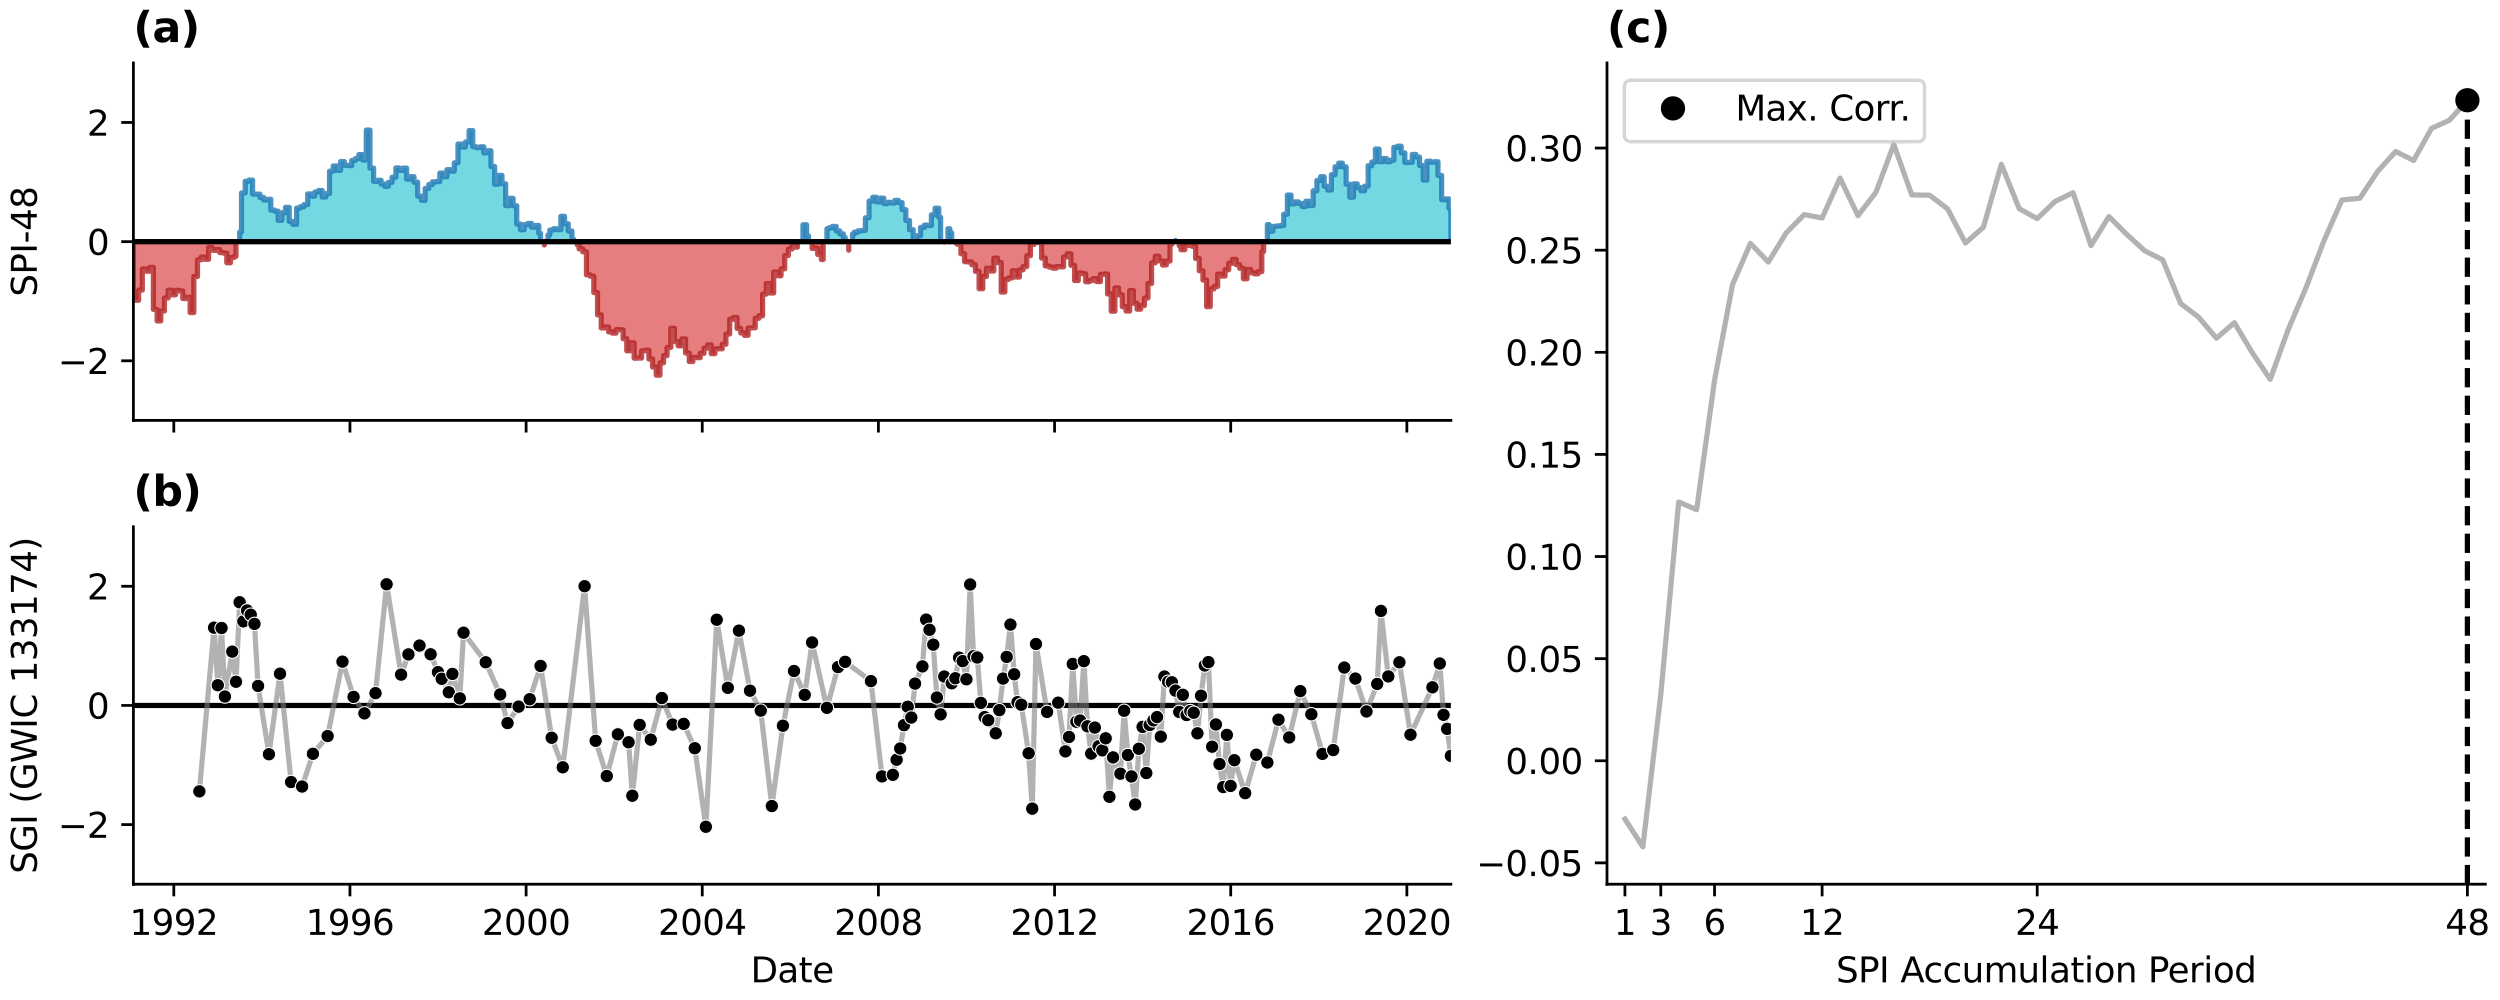 <?xml version="1.0" encoding="utf-8" standalone="no"?>
<!DOCTYPE svg PUBLIC "-//W3C//DTD SVG 1.1//EN"
  "http://www.w3.org/Graphics/SVG/1.1/DTD/svg11.dtd">
<svg xmlns:xlink="http://www.w3.org/1999/xlink" width="720pt" height="288pt" viewBox="0 0 720 288" xmlns="http://www.w3.org/2000/svg" version="1.1">
 <defs>
  <style type="text/css">*{stroke-linejoin: round; stroke-linecap: butt}</style>
 </defs>
 <g id="figure_1">
  <g id="patch_1">
   <path d="M 0 288 
L 720 288 
L 720 0 
L 0 0 
z
" style="fill: #ffffff"/>
  </g>
  <g id="axes_1">
   <g id="patch_2">
    <path d="M 38.421 121.071 
L 417.852 121.071 
L 417.852 18.118 
L 38.421 18.118 
z
" style="fill: #ffffff"/>
   </g>
   <g id="PolyCollection_1">
    <path d="M 69.013 69.595 
L 69.013 66.837 
L 69.551 66.837 
L 69.551 55.567 
L 70.627 55.567 
L 70.627 52.206 
L 71.686 52.206 
L 71.686 51.862 
L 72.745 51.862 
L 72.745 55.889 
L 73.805 55.889 
L 73.805 55.902 
L 74.864 55.902 
L 74.864 56.862 
L 75.94 56.862 
L 75.94 57.619 
L 76.964 57.619 
L 76.964 57.388 
L 77.989 57.388 
L 77.989 60.5 
L 79.048 60.5 
L 79.048 60.807 
L 80.107 60.807 
L 80.107 63.461 
L 81.166 63.461 
L 81.166 61.269 
L 82.225 61.269 
L 82.225 59.717 
L 83.302 59.717 
L 83.302 63.791 
L 84.361 63.791 
L 84.361 64.587 
L 85.42 64.587 
L 85.42 59.937 
L 86.479 59.937 
L 86.479 59.535 
L 87.538 59.535 
L 87.538 58.928 
L 88.614 58.928 
L 88.614 55.849 
L 89.639 55.849 
L 89.639 56.481 
L 90.663 56.481 
L 90.663 55.306 
L 91.722 55.306 
L 91.722 54.87 
L 92.781 54.87 
L 92.781 56.743 
L 93.84 56.743 
L 93.84 55.781 
L 94.9 55.781 
L 94.9 49.302 
L 95.976 49.302 
L 95.976 47.796 
L 97.035 47.796 
L 97.035 49.068 
L 98.094 49.068 
L 98.094 46.535 
L 99.153 46.535 
L 99.153 47.596 
L 100.212 47.596 
L 100.212 47.697 
L 101.289 47.697 
L 101.289 46.224 
L 102.331 46.224 
L 102.331 45.679 
L 103.372 45.679 
L 103.372 44.502 
L 104.431 44.502 
L 104.431 46.079 
L 105.49 46.079 
L 105.49 37.455 
L 106.55 37.455 
L 106.55 48.411 
L 107.609 48.411 
L 107.609 52.241 
L 108.685 52.241 
L 108.685 51.916 
L 109.744 51.916 
L 109.744 52.985 
L 110.803 52.985 
L 110.803 53.654 
L 111.862 53.654 
L 111.862 52.522 
L 112.921 52.522 
L 112.921 51.031 
L 113.998 51.031 
L 113.998 48.366 
L 115.022 48.366 
L 115.022 49.083 
L 116.047 49.083 
L 116.047 48.405 
L 117.106 48.405 
L 117.106 51.562 
L 118.165 51.562 
L 118.165 50.876 
L 119.224 50.876 
L 119.224 52.468 
L 120.283 52.468 
L 120.283 56.494 
L 121.359 56.494 
L 121.359 57.691 
L 122.418 57.691 
L 122.418 54.277 
L 123.478 54.277 
L 123.478 53.145 
L 124.537 53.145 
L 124.537 52.386 
L 125.596 52.386 
L 125.596 52.294 
L 126.672 52.294 
L 126.672 49.839 
L 127.697 49.839 
L 127.697 50.9 
L 128.721 50.9 
L 128.721 48.87 
L 129.78 48.87 
L 129.78 49.292 
L 130.839 49.292 
L 130.839 46.894 
L 131.898 46.894 
L 131.898 41.489 
L 132.957 41.489 
L 132.957 42.347 
L 134.034 42.347 
L 134.034 40.916 
L 135.093 40.916 
L 135.093 37.592 
L 136.152 37.592 
L 136.152 42.263 
L 137.211 42.263 
L 137.211 42.53 
L 138.27 42.53 
L 138.27 42.275 
L 139.347 42.275 
L 139.347 44.024 
L 140.371 44.024 
L 140.371 43.413 
L 141.395 43.413 
L 141.395 47.948 
L 142.454 47.948 
L 142.454 53.056 
L 143.513 53.056 
L 143.513 50.505 
L 144.573 50.505 
L 144.573 52.916 
L 145.632 52.916 
L 145.632 59.228 
L 146.708 59.228 
L 146.708 57.127 
L 147.767 57.127 
L 147.767 59.256 
L 148.826 59.256 
L 148.826 64.51 
L 149.885 64.51 
L 149.885 66.184 
L 150.944 66.184 
L 150.944 64.698 
L 152.021 64.698 
L 152.021 64.339 
L 153.063 64.339 
L 153.063 65.426 
L 154.104 65.426 
L 154.104 64.933 
L 155.163 64.933 
L 155.163 67.201 
L 155.684 67.201 
L 155.684 69.595 
L 155.684 69.595 
L 155.163 69.595 
L 155.163 69.595 
L 154.104 69.595 
L 154.104 69.595 
L 153.063 69.595 
L 153.063 69.595 
L 152.021 69.595 
L 152.021 69.595 
L 150.944 69.595 
L 150.944 69.595 
L 149.885 69.595 
L 149.885 69.595 
L 148.826 69.595 
L 148.826 69.595 
L 147.767 69.595 
L 147.767 69.595 
L 146.708 69.595 
L 146.708 69.595 
L 145.632 69.595 
L 145.632 69.595 
L 144.573 69.595 
L 144.573 69.595 
L 143.513 69.595 
L 143.513 69.595 
L 142.454 69.595 
L 142.454 69.595 
L 141.395 69.595 
L 141.395 69.595 
L 140.371 69.595 
L 140.371 69.595 
L 139.347 69.595 
L 139.347 69.595 
L 138.27 69.595 
L 138.27 69.595 
L 137.211 69.595 
L 137.211 69.595 
L 136.152 69.595 
L 136.152 69.595 
L 135.093 69.595 
L 135.093 69.595 
L 134.034 69.595 
L 134.034 69.595 
L 132.957 69.595 
L 132.957 69.595 
L 131.898 69.595 
L 131.898 69.595 
L 130.839 69.595 
L 130.839 69.595 
L 129.78 69.595 
L 129.78 69.595 
L 128.721 69.595 
L 128.721 69.595 
L 127.697 69.595 
L 127.697 69.595 
L 126.672 69.595 
L 126.672 69.595 
L 125.596 69.595 
L 125.596 69.595 
L 124.537 69.595 
L 124.537 69.595 
L 123.478 69.595 
L 123.478 69.595 
L 122.418 69.595 
L 122.418 69.595 
L 121.359 69.595 
L 121.359 69.595 
L 120.283 69.595 
L 120.283 69.595 
L 119.224 69.595 
L 119.224 69.595 
L 118.165 69.595 
L 118.165 69.595 
L 117.106 69.595 
L 117.106 69.595 
L 116.047 69.595 
L 116.047 69.595 
L 115.022 69.595 
L 115.022 69.595 
L 113.998 69.595 
L 113.998 69.595 
L 112.921 69.595 
L 112.921 69.595 
L 111.862 69.595 
L 111.862 69.595 
L 110.803 69.595 
L 110.803 69.595 
L 109.744 69.595 
L 109.744 69.595 
L 108.685 69.595 
L 108.685 69.595 
L 107.609 69.595 
L 107.609 69.595 
L 106.55 69.595 
L 106.55 69.595 
L 105.49 69.595 
L 105.49 69.595 
L 104.431 69.595 
L 104.431 69.595 
L 103.372 69.595 
L 103.372 69.595 
L 102.331 69.595 
L 102.331 69.595 
L 101.289 69.595 
L 101.289 69.595 
L 100.212 69.595 
L 100.212 69.595 
L 99.153 69.595 
L 99.153 69.595 
L 98.094 69.595 
L 98.094 69.595 
L 97.035 69.595 
L 97.035 69.595 
L 95.976 69.595 
L 95.976 69.595 
L 94.9 69.595 
L 94.9 69.595 
L 93.84 69.595 
L 93.84 69.595 
L 92.781 69.595 
L 92.781 69.595 
L 91.722 69.595 
L 91.722 69.595 
L 90.663 69.595 
L 90.663 69.595 
L 89.639 69.595 
L 89.639 69.595 
L 88.614 69.595 
L 88.614 69.595 
L 87.538 69.595 
L 87.538 69.595 
L 86.479 69.595 
L 86.479 69.595 
L 85.42 69.595 
L 85.42 69.595 
L 84.361 69.595 
L 84.361 69.595 
L 83.302 69.595 
L 83.302 69.595 
L 82.225 69.595 
L 82.225 69.595 
L 81.166 69.595 
L 81.166 69.595 
L 80.107 69.595 
L 80.107 69.595 
L 79.048 69.595 
L 79.048 69.595 
L 77.989 69.595 
L 77.989 69.595 
L 76.964 69.595 
L 76.964 69.595 
L 75.94 69.595 
L 75.94 69.595 
L 74.864 69.595 
L 74.864 69.595 
L 73.805 69.595 
L 73.805 69.595 
L 72.745 69.595 
L 72.745 69.595 
L 71.686 69.595 
L 71.686 69.595 
L 70.627 69.595 
L 70.627 69.595 
L 69.551 69.595 
L 69.551 69.595 
L 69.013 69.595 
z
" clip-path="url(#pe51da2eeae)" style="fill: #17becf; fill-opacity: 0.6; stroke: #1f77b4; stroke-opacity: 0.8; stroke-width: 1.5"/>
    <path d="M 157.802 69.595 
L 157.802 67.667 
L 158.341 67.667 
L 158.341 66.251 
L 159.417 66.251 
L 159.417 65.882 
L 160.476 65.882 
L 160.476 66.141 
L 161.535 66.141 
L 161.535 62.305 
L 162.594 62.305 
L 162.594 64.438 
L 163.654 64.438 
L 163.654 66.522 
L 164.73 66.522 
L 164.73 68.969 
L 165.268 68.969 
L 165.268 69.595 
L 165.268 69.595 
L 164.73 69.595 
L 164.73 69.595 
L 163.654 69.595 
L 163.654 69.595 
L 162.594 69.595 
L 162.594 69.595 
L 161.535 69.595 
L 161.535 69.595 
L 160.476 69.595 
L 160.476 69.595 
L 159.417 69.595 
L 159.417 69.595 
L 158.341 69.595 
L 158.341 69.595 
L 157.802 69.595 
z
" clip-path="url(#pe51da2eeae)" style="fill: #17becf; fill-opacity: 0.6; stroke: #1f77b4; stroke-opacity: 0.8; stroke-width: 1.5"/>
    <path d="M 230.723 69.595 
L 230.723 69.517 
L 231.244 69.517 
L 231.244 64.732 
L 232.303 64.732 
L 232.303 67.89 
L 232.842 67.89 
L 232.842 69.595 
L 232.842 69.595 
L 232.303 69.595 
L 232.303 69.595 
L 231.244 69.595 
L 231.244 69.595 
L 230.723 69.595 
z
" clip-path="url(#pe51da2eeae)" style="fill: #17becf; fill-opacity: 0.6; stroke: #1f77b4; stroke-opacity: 0.8; stroke-width: 1.5"/>
    <path d="M 238.154 69.595 
L 238.154 65.908 
L 238.675 65.908 
L 238.675 65.617 
L 239.734 65.617 
L 239.734 65.198 
L 240.811 65.198 
L 240.811 66.49 
L 241.835 66.49 
L 241.835 67.323 
L 242.86 67.323 
L 242.86 68.369 
L 243.398 68.369 
L 243.398 69.595 
L 243.398 69.595 
L 242.86 69.595 
L 242.86 69.595 
L 241.835 69.595 
L 241.835 69.595 
L 240.811 69.595 
L 240.811 69.595 
L 239.734 69.595 
L 239.734 69.595 
L 238.675 69.595 
L 238.675 69.595 
L 238.154 69.595 
z
" clip-path="url(#pe51da2eeae)" style="fill: #17becf; fill-opacity: 0.6; stroke: #1f77b4; stroke-opacity: 0.8; stroke-width: 1.5"/>
    <path d="M 245.516 69.595 
L 245.516 67.434 
L 246.037 67.434 
L 246.037 66.862 
L 247.096 66.862 
L 247.096 66.471 
L 248.172 66.471 
L 248.172 66.355 
L 249.231 66.355 
L 249.231 62.723 
L 250.291 62.723 
L 250.291 57.896 
L 251.35 57.896 
L 251.35 56.818 
L 252.409 56.818 
L 252.409 58.138 
L 253.485 58.138 
L 253.485 57.067 
L 254.527 57.067 
L 254.527 58.636 
L 255.569 58.636 
L 255.569 58.27 
L 256.628 58.27 
L 256.628 58.485 
L 257.687 58.485 
L 257.687 57.722 
L 258.746 57.722 
L 258.746 58.349 
L 259.805 58.349 
L 259.805 60.375 
L 260.881 60.375 
L 260.881 63.508 
L 261.94 63.508 
L 261.94 66.159 
L 263 66.159 
L 263 69.415 
L 264.059 69.415 
L 264.059 67.888 
L 265.118 67.888 
L 265.118 65.516 
L 266.194 65.516 
L 266.194 64.826 
L 267.219 64.826 
L 267.219 64.954 
L 268.243 64.954 
L 268.243 61.869 
L 269.302 61.869 
L 269.302 59.961 
L 270.361 59.961 
L 270.361 62.603 
L 270.899 62.603 
L 270.899 69.595 
L 270.899 69.595 
L 270.361 69.595 
L 270.361 69.595 
L 269.302 69.595 
L 269.302 69.595 
L 268.243 69.595 
L 268.243 69.595 
L 267.219 69.595 
L 267.219 69.595 
L 266.194 69.595 
L 266.194 69.595 
L 265.118 69.595 
L 265.118 69.595 
L 264.059 69.595 
L 264.059 69.595 
L 263 69.595 
L 263 69.595 
L 261.94 69.595 
L 261.94 69.595 
L 260.881 69.595 
L 260.881 69.595 
L 259.805 69.595 
L 259.805 69.595 
L 258.746 69.595 
L 258.746 69.595 
L 257.687 69.595 
L 257.687 69.595 
L 256.628 69.595 
L 256.628 69.595 
L 255.569 69.595 
L 255.569 69.595 
L 254.527 69.595 
L 254.527 69.595 
L 253.485 69.595 
L 253.485 69.595 
L 252.409 69.595 
L 252.409 69.595 
L 251.35 69.595 
L 251.35 69.595 
L 250.291 69.595 
L 250.291 69.595 
L 249.231 69.595 
L 249.231 69.595 
L 248.172 69.595 
L 248.172 69.595 
L 247.096 69.595 
L 247.096 69.595 
L 246.037 69.595 
L 246.037 69.595 
L 245.516 69.595 
z
" clip-path="url(#pe51da2eeae)" style="fill: #17becf; fill-opacity: 0.6; stroke: #1f77b4; stroke-opacity: 0.8; stroke-width: 1.5"/>
    <path d="M 273.018 69.595 
L 273.018 65.883 
L 273.556 65.883 
L 273.556 67.082 
L 274.094 67.082 
L 274.094 69.595 
L 274.094 69.595 
L 273.556 69.595 
L 273.556 69.595 
L 273.018 69.595 
z
" clip-path="url(#pe51da2eeae)" style="fill: #17becf; fill-opacity: 0.6; stroke: #1f77b4; stroke-opacity: 0.8; stroke-width: 1.5"/>
    <path d="M 338.542 69.595 
L 338.542 69.256 
L 338.542 69.256 
L 338.542 69.595 
L 338.542 69.595 
L 338.542 69.595 
z
" clip-path="url(#pe51da2eeae)" style="fill: #17becf; fill-opacity: 0.6; stroke: #1f77b4; stroke-opacity: 0.8; stroke-width: 1.5"/>
    <path d="M 365.002 69.595 
L 365.002 64.686 
L 365.523 64.686 
L 365.523 66.598 
L 366.582 66.598 
L 366.582 65.2 
L 367.658 65.2 
L 367.658 65.064 
L 368.683 65.064 
L 368.683 64.947 
L 369.707 64.947 
L 369.707 61.693 
L 370.766 61.693 
L 370.766 56.163 
L 371.825 56.163 
L 371.825 58.714 
L 372.884 58.714 
L 372.884 58.139 
L 373.944 58.139 
L 373.944 58.603 
L 375.02 58.603 
L 375.02 59.475 
L 376.079 59.475 
L 376.079 57.958 
L 377.138 57.958 
L 377.138 59.205 
L 378.197 59.205 
L 378.197 54.939 
L 379.256 54.939 
L 379.256 51.984 
L 380.333 51.984 
L 380.333 50.882 
L 381.357 50.882 
L 381.357 53.643 
L 382.382 53.643 
L 382.382 54.74 
L 383.441 54.74 
L 383.441 50.313 
L 384.5 50.313 
L 384.5 48.035 
L 385.559 48.035 
L 385.559 46.982 
L 386.618 46.982 
L 386.618 48.062 
L 387.694 48.062 
L 387.694 53.061 
L 388.753 53.061 
L 388.753 56.787 
L 389.812 56.787 
L 389.812 52.945 
L 390.872 52.945 
L 390.872 53.995 
L 391.931 53.995 
L 391.931 54.93 
L 393.007 54.93 
L 393.007 53.603 
L 394.031 53.603 
L 394.031 47.734 
L 395.056 47.734 
L 395.056 46.668 
L 396.115 46.668 
L 396.115 42.929 
L 397.174 42.929 
L 397.174 46.563 
L 398.233 46.563 
L 398.233 45.637 
L 399.292 45.637 
L 399.292 46.583 
L 400.369 46.583 
L 400.369 46.147 
L 401.428 46.147 
L 401.428 42.429 
L 402.487 42.429 
L 402.487 42.097 
L 403.546 42.097 
L 403.546 44.031 
L 404.605 44.031 
L 404.605 46.787 
L 405.681 46.787 
L 405.681 46.758 
L 406.723 46.758 
L 406.723 44.461 
L 407.765 44.461 
L 407.765 45.219 
L 408.824 45.219 
L 408.824 47.658 
L 409.883 47.658 
L 409.883 51.866 
L 410.942 51.866 
L 410.942 46.436 
L 412.001 46.436 
L 412.001 46.684 
L 413.078 46.684 
L 413.078 46.581 
L 414.137 46.581 
L 414.137 50.516 
L 415.196 50.516 
L 415.196 57.542 
L 416.255 57.542 
L 416.255 57.299 
L 417.314 57.299 
L 417.314 60.028 
L 417.852 60.028 
L 417.852 69.595 
L 417.852 69.595 
L 417.314 69.595 
L 417.314 69.595 
L 416.255 69.595 
L 416.255 69.595 
L 415.196 69.595 
L 415.196 69.595 
L 414.137 69.595 
L 414.137 69.595 
L 413.078 69.595 
L 413.078 69.595 
L 412.001 69.595 
L 412.001 69.595 
L 410.942 69.595 
L 410.942 69.595 
L 409.883 69.595 
L 409.883 69.595 
L 408.824 69.595 
L 408.824 69.595 
L 407.765 69.595 
L 407.765 69.595 
L 406.723 69.595 
L 406.723 69.595 
L 405.681 69.595 
L 405.681 69.595 
L 404.605 69.595 
L 404.605 69.595 
L 403.546 69.595 
L 403.546 69.595 
L 402.487 69.595 
L 402.487 69.595 
L 401.428 69.595 
L 401.428 69.595 
L 400.369 69.595 
L 400.369 69.595 
L 399.292 69.595 
L 399.292 69.595 
L 398.233 69.595 
L 398.233 69.595 
L 397.174 69.595 
L 397.174 69.595 
L 396.115 69.595 
L 396.115 69.595 
L 395.056 69.595 
L 395.056 69.595 
L 394.031 69.595 
L 394.031 69.595 
L 393.007 69.595 
L 393.007 69.595 
L 391.931 69.595 
L 391.931 69.595 
L 390.872 69.595 
L 390.872 69.595 
L 389.812 69.595 
L 389.812 69.595 
L 388.753 69.595 
L 388.753 69.595 
L 387.694 69.595 
L 387.694 69.595 
L 386.618 69.595 
L 386.618 69.595 
L 385.559 69.595 
L 385.559 69.595 
L 384.5 69.595 
L 384.5 69.595 
L 383.441 69.595 
L 383.441 69.595 
L 382.382 69.595 
L 382.382 69.595 
L 381.357 69.595 
L 381.357 69.595 
L 380.333 69.595 
L 380.333 69.595 
L 379.256 69.595 
L 379.256 69.595 
L 378.197 69.595 
L 378.197 69.595 
L 377.138 69.595 
L 377.138 69.595 
L 376.079 69.595 
L 376.079 69.595 
L 375.02 69.595 
L 375.02 69.595 
L 373.944 69.595 
L 373.944 69.595 
L 372.884 69.595 
L 372.884 69.595 
L 371.825 69.595 
L 371.825 69.595 
L 370.766 69.595 
L 370.766 69.595 
L 369.707 69.595 
L 369.707 69.595 
L 368.683 69.595 
L 368.683 69.595 
L 367.658 69.595 
L 367.658 69.595 
L 366.582 69.595 
L 366.582 69.595 
L 365.523 69.595 
L 365.523 69.595 
L 365.002 69.595 
z
" clip-path="url(#pe51da2eeae)" style="fill: #17becf; fill-opacity: 0.6; stroke: #1f77b4; stroke-opacity: 0.8; stroke-width: 1.5"/>
   </g>
   <g id="PolyCollection_2">
    <path d="M 38.421 69.595 
L 38.421 85.972 
L 38.907 85.972 
L 38.907 86.482 
L 39.931 86.482 
L 39.931 83.539 
L 40.99 83.539 
L 40.99 77.456 
L 42.049 77.456 
L 42.049 78.111 
L 43.108 78.111 
L 43.108 77.012 
L 44.167 77.012 
L 44.167 89.108 
L 45.244 89.108 
L 45.244 92.43 
L 46.303 92.43 
L 46.303 89.563 
L 47.362 89.563 
L 47.362 85.815 
L 48.421 85.815 
L 48.421 83.583 
L 49.48 83.583 
L 49.48 84.915 
L 50.557 84.915 
L 50.557 83.621 
L 51.598 83.621 
L 51.598 83.801 
L 52.64 83.801 
L 52.64 85.978 
L 53.699 85.978 
L 53.699 85.622 
L 54.758 85.622 
L 54.758 90.032 
L 55.817 90.032 
L 55.817 79.631 
L 56.876 79.631 
L 56.876 74.821 
L 57.953 74.821 
L 57.953 74.033 
L 59.012 74.033 
L 59.012 74.692 
L 60.071 74.692 
L 60.071 71.298 
L 61.13 71.298 
L 61.13 72.103 
L 62.189 72.103 
L 62.189 71.863 
L 63.266 71.863 
L 63.266 72.742 
L 64.29 72.742 
L 64.29 72.894 
L 65.314 72.894 
L 65.314 75.677 
L 66.374 75.677 
L 66.374 74.163 
L 67.433 74.163 
L 67.433 73.834 
L 67.971 73.834 
L 67.971 69.595 
L 67.971 69.595 
L 67.433 69.595 
L 67.433 69.595 
L 66.374 69.595 
L 66.374 69.595 
L 65.314 69.595 
L 65.314 69.595 
L 64.29 69.595 
L 64.29 69.595 
L 63.266 69.595 
L 63.266 69.595 
L 62.189 69.595 
L 62.189 69.595 
L 61.13 69.595 
L 61.13 69.595 
L 60.071 69.595 
L 60.071 69.595 
L 59.012 69.595 
L 59.012 69.595 
L 57.953 69.595 
L 57.953 69.595 
L 56.876 69.595 
L 56.876 69.595 
L 55.817 69.595 
L 55.817 69.595 
L 54.758 69.595 
L 54.758 69.595 
L 53.699 69.595 
L 53.699 69.595 
L 52.64 69.595 
L 52.64 69.595 
L 51.598 69.595 
L 51.598 69.595 
L 50.557 69.595 
L 50.557 69.595 
L 49.48 69.595 
L 49.48 69.595 
L 48.421 69.595 
L 48.421 69.595 
L 47.362 69.595 
L 47.362 69.595 
L 46.303 69.595 
L 46.303 69.595 
L 45.244 69.595 
L 45.244 69.595 
L 44.167 69.595 
L 44.167 69.595 
L 43.108 69.595 
L 43.108 69.595 
L 42.049 69.595 
L 42.049 69.595 
L 40.99 69.595 
L 40.99 69.595 
L 39.931 69.595 
L 39.931 69.595 
L 38.907 69.595 
L 38.907 69.595 
L 38.421 69.595 
z
" clip-path="url(#pe51da2eeae)" style="fill: #d62728; fill-opacity: 0.6; stroke: #b22222; stroke-opacity: 0.8; stroke-width: 1.5"/>
    <path d="M 156.761 69.595 
L 156.761 70.557 
L 156.761 70.557 
L 156.761 69.595 
L 156.761 69.595 
L 156.761 69.595 
z
" clip-path="url(#pe51da2eeae)" style="fill: #d62728; fill-opacity: 0.6; stroke: #b22222; stroke-opacity: 0.8; stroke-width: 1.5"/>
    <path d="M 166.24 69.595 
L 166.24 70.515 
L 166.779 70.515 
L 166.779 71.673 
L 167.838 71.673 
L 167.838 72.527 
L 168.897 72.527 
L 168.897 79.159 
L 169.956 79.159 
L 169.956 79.535 
L 171.015 79.535 
L 171.015 84.258 
L 172.092 84.258 
L 172.092 90.687 
L 173.151 90.687 
L 173.151 94.449 
L 174.21 94.449 
L 174.21 94.158 
L 175.269 94.158 
L 175.269 95.579 
L 176.328 95.579 
L 176.328 95.937 
L 177.404 95.937 
L 177.404 94.934 
L 178.429 94.934 
L 178.429 94.986 
L 179.453 94.986 
L 179.453 97.549 
L 180.512 97.549 
L 180.512 101.035 
L 181.571 101.035 
L 181.571 98.748 
L 182.63 98.748 
L 182.63 103.158 
L 183.689 103.158 
L 183.689 103.126 
L 184.766 103.126 
L 184.766 101.046 
L 185.825 101.046 
L 185.825 100.831 
L 186.884 100.831 
L 186.884 103.401 
L 187.943 103.401 
L 187.943 105.72 
L 189.002 105.72 
L 189.002 108.046 
L 190.079 108.046 
L 190.079 104.492 
L 191.103 104.492 
L 191.103 102.405 
L 192.127 102.405 
L 192.127 100.062 
L 193.186 100.062 
L 193.186 94.543 
L 194.246 94.543 
L 194.246 98.398 
L 195.305 98.398 
L 195.305 99.598 
L 196.364 99.598 
L 196.364 97.609 
L 197.44 97.609 
L 197.44 101.666 
L 198.499 101.666 
L 198.499 104.127 
L 199.558 104.127 
L 199.558 102.93 
L 200.617 102.93 
L 200.617 103.011 
L 201.677 103.011 
L 201.677 101.761 
L 202.753 101.761 
L 202.753 100.282 
L 203.795 100.282 
L 203.795 99.323 
L 204.836 99.323 
L 204.836 101.862 
L 205.896 101.862 
L 205.896 100.461 
L 206.955 100.461 
L 206.955 100.459 
L 208.014 100.459 
L 208.014 99.137 
L 209.073 99.137 
L 209.073 96.197 
L 210.149 96.197 
L 210.149 91.953 
L 211.208 91.953 
L 211.208 91.428 
L 212.267 91.428 
L 212.267 94.582 
L 213.327 94.582 
L 213.327 95.878 
L 214.386 95.878 
L 214.386 96.572 
L 215.462 96.572 
L 215.462 94.451 
L 216.486 94.451 
L 216.486 94.399 
L 217.511 94.399 
L 217.511 91.67 
L 218.57 91.67 
L 218.57 90.945 
L 219.629 90.945 
L 219.629 84.704 
L 220.688 84.704 
L 220.688 81.673 
L 221.747 81.673 
L 221.747 84.381 
L 222.824 84.381 
L 222.824 78.365 
L 223.883 78.365 
L 223.883 79.42 
L 224.942 79.42 
L 224.942 77.418 
L 226.001 77.418 
L 226.001 73.597 
L 227.06 73.597 
L 227.06 71.708 
L 228.136 71.708 
L 228.136 70.558 
L 229.161 70.558 
L 229.161 71.182 
L 229.647 71.182 
L 229.647 69.595 
L 229.647 69.595 
L 229.161 69.595 
L 229.161 69.595 
L 228.136 69.595 
L 228.136 69.595 
L 227.06 69.595 
L 227.06 69.595 
L 226.001 69.595 
L 226.001 69.595 
L 224.942 69.595 
L 224.942 69.595 
L 223.883 69.595 
L 223.883 69.595 
L 222.824 69.595 
L 222.824 69.595 
L 221.747 69.595 
L 221.747 69.595 
L 220.688 69.595 
L 220.688 69.595 
L 219.629 69.595 
L 219.629 69.595 
L 218.57 69.595 
L 218.57 69.595 
L 217.511 69.595 
L 217.511 69.595 
L 216.486 69.595 
L 216.486 69.595 
L 215.462 69.595 
L 215.462 69.595 
L 214.386 69.595 
L 214.386 69.595 
L 213.327 69.595 
L 213.327 69.595 
L 212.267 69.595 
L 212.267 69.595 
L 211.208 69.595 
L 211.208 69.595 
L 210.149 69.595 
L 210.149 69.595 
L 209.073 69.595 
L 209.073 69.595 
L 208.014 69.595 
L 208.014 69.595 
L 206.955 69.595 
L 206.955 69.595 
L 205.896 69.595 
L 205.896 69.595 
L 204.836 69.595 
L 204.836 69.595 
L 203.795 69.595 
L 203.795 69.595 
L 202.753 69.595 
L 202.753 69.595 
L 201.677 69.595 
L 201.677 69.595 
L 200.617 69.595 
L 200.617 69.595 
L 199.558 69.595 
L 199.558 69.595 
L 198.499 69.595 
L 198.499 69.595 
L 197.44 69.595 
L 197.44 69.595 
L 196.364 69.595 
L 196.364 69.595 
L 195.305 69.595 
L 195.305 69.595 
L 194.246 69.595 
L 194.246 69.595 
L 193.186 69.595 
L 193.186 69.595 
L 192.127 69.595 
L 192.127 69.595 
L 191.103 69.595 
L 191.103 69.595 
L 190.079 69.595 
L 190.079 69.595 
L 189.002 69.595 
L 189.002 69.595 
L 187.943 69.595 
L 187.943 69.595 
L 186.884 69.595 
L 186.884 69.595 
L 185.825 69.595 
L 185.825 69.595 
L 184.766 69.595 
L 184.766 69.595 
L 183.689 69.595 
L 183.689 69.595 
L 182.63 69.595 
L 182.63 69.595 
L 181.571 69.595 
L 181.571 69.595 
L 180.512 69.595 
L 180.512 69.595 
L 179.453 69.595 
L 179.453 69.595 
L 178.429 69.595 
L 178.429 69.595 
L 177.404 69.595 
L 177.404 69.595 
L 176.328 69.595 
L 176.328 69.595 
L 175.269 69.595 
L 175.269 69.595 
L 174.21 69.595 
L 174.21 69.595 
L 173.151 69.595 
L 173.151 69.595 
L 172.092 69.595 
L 172.092 69.595 
L 171.015 69.595 
L 171.015 69.595 
L 169.956 69.595 
L 169.956 69.595 
L 168.897 69.595 
L 168.897 69.595 
L 167.838 69.595 
L 167.838 69.595 
L 166.779 69.595 
L 166.779 69.595 
L 166.24 69.595 
z
" clip-path="url(#pe51da2eeae)" style="fill: #d62728; fill-opacity: 0.6; stroke: #b22222; stroke-opacity: 0.8; stroke-width: 1.5"/>
    <path d="M 233.883 69.595 
L 233.883 71.55 
L 234.422 71.55 
L 234.422 71.467 
L 235.498 71.467 
L 235.498 73.292 
L 236.557 73.292 
L 236.557 74.744 
L 237.078 74.744 
L 237.078 69.595 
L 237.078 69.595 
L 236.557 69.595 
L 236.557 69.595 
L 235.498 69.595 
L 235.498 69.595 
L 234.422 69.595 
L 234.422 69.595 
L 233.883 69.595 
z
" clip-path="url(#pe51da2eeae)" style="fill: #d62728; fill-opacity: 0.6; stroke: #b22222; stroke-opacity: 0.8; stroke-width: 1.5"/>
    <path d="M 244.439 69.595 
L 244.439 72.044 
L 244.439 72.044 
L 244.439 69.595 
L 244.439 69.595 
L 244.439 69.595 
z
" clip-path="url(#pe51da2eeae)" style="fill: #d62728; fill-opacity: 0.6; stroke: #b22222; stroke-opacity: 0.8; stroke-width: 1.5"/>
    <path d="M 271.941 69.595 
L 271.941 69.722 
L 271.941 69.722 
L 271.941 69.595 
L 271.941 69.595 
L 271.941 69.595 
z
" clip-path="url(#pe51da2eeae)" style="fill: #d62728; fill-opacity: 0.6; stroke: #b22222; stroke-opacity: 0.8; stroke-width: 1.5"/>
    <path d="M 275.136 69.595 
L 275.136 69.831 
L 275.674 69.831 
L 275.674 70.301 
L 276.733 70.301 
L 276.733 73.074 
L 277.792 73.074 
L 277.792 75.368 
L 278.869 75.368 
L 278.869 75.466 
L 279.893 75.466 
L 279.893 76.243 
L 280.917 76.243 
L 280.917 78.142 
L 281.976 78.142 
L 281.976 83.149 
L 283.035 83.149 
L 283.035 79.614 
L 284.095 79.614 
L 284.095 77.241 
L 285.154 77.241 
L 285.154 78.038 
L 286.23 78.038 
L 286.23 74.344 
L 287.289 74.344 
L 287.289 75.617 
L 288.348 75.617 
L 288.348 84.089 
L 289.407 84.089 
L 289.407 80.461 
L 290.466 80.461 
L 290.466 80.038 
L 291.543 80.038 
L 291.543 77.981 
L 292.567 77.981 
L 292.567 79.797 
L 293.592 79.797 
L 293.592 77.716 
L 294.651 77.716 
L 294.651 76.772 
L 295.71 76.772 
L 295.71 73.637 
L 296.769 73.637 
L 296.769 70.391 
L 297.828 70.391 
L 297.828 69.615 
L 298.904 69.615 
L 298.904 69.849 
L 299.964 69.849 
L 299.964 74.334 
L 301.023 74.334 
L 301.023 76.59 
L 302.082 76.59 
L 302.082 76.894 
L 303.141 76.894 
L 303.141 77.221 
L 304.217 77.221 
L 304.217 76.757 
L 305.259 76.757 
L 305.259 76.86 
L 306.301 76.86 
L 306.301 73.979 
L 307.36 73.979 
L 307.36 73.078 
L 308.419 73.078 
L 308.419 76.396 
L 309.478 76.396 
L 309.478 80.787 
L 310.537 80.787 
L 310.537 78.616 
L 311.614 78.616 
L 311.614 78.845 
L 312.673 78.845 
L 312.673 81.146 
L 313.732 81.146 
L 313.732 80.795 
L 314.791 80.795 
L 314.791 80.245 
L 315.85 80.245 
L 315.85 81.105 
L 316.926 81.105 
L 316.926 79.031 
L 317.951 79.031 
L 317.951 78.912 
L 318.975 78.912 
L 318.975 84.651 
L 320.034 84.651 
L 320.034 89.632 
L 321.093 89.632 
L 321.093 82.923 
L 322.152 82.923 
L 322.152 84.894 
L 323.211 84.894 
L 323.211 88.323 
L 324.288 88.323 
L 324.288 89.58 
L 325.347 89.58 
L 325.347 83.677 
L 326.406 83.677 
L 326.406 87.348 
L 327.465 87.348 
L 327.465 89.044 
L 328.524 89.044 
L 328.524 88 
L 329.601 88 
L 329.601 85.83 
L 330.625 85.83 
L 330.625 81.642 
L 331.649 81.642 
L 331.649 75.689 
L 332.708 75.689 
L 332.708 73.811 
L 333.768 73.811 
L 333.768 75.148 
L 334.827 75.148 
L 334.827 76.326 
L 335.886 76.326 
L 335.886 75.188 
L 336.962 75.188 
L 336.962 70.389 
L 337.5 70.389 
L 337.5 69.595 
L 337.5 69.595 
L 336.962 69.595 
L 336.962 69.595 
L 335.886 69.595 
L 335.886 69.595 
L 334.827 69.595 
L 334.827 69.595 
L 333.768 69.595 
L 333.768 69.595 
L 332.708 69.595 
L 332.708 69.595 
L 331.649 69.595 
L 331.649 69.595 
L 330.625 69.595 
L 330.625 69.595 
L 329.601 69.595 
L 329.601 69.595 
L 328.524 69.595 
L 328.524 69.595 
L 327.465 69.595 
L 327.465 69.595 
L 326.406 69.595 
L 326.406 69.595 
L 325.347 69.595 
L 325.347 69.595 
L 324.288 69.595 
L 324.288 69.595 
L 323.211 69.595 
L 323.211 69.595 
L 322.152 69.595 
L 322.152 69.595 
L 321.093 69.595 
L 321.093 69.595 
L 320.034 69.595 
L 320.034 69.595 
L 318.975 69.595 
L 318.975 69.595 
L 317.951 69.595 
L 317.951 69.595 
L 316.926 69.595 
L 316.926 69.595 
L 315.85 69.595 
L 315.85 69.595 
L 314.791 69.595 
L 314.791 69.595 
L 313.732 69.595 
L 313.732 69.595 
L 312.673 69.595 
L 312.673 69.595 
L 311.614 69.595 
L 311.614 69.595 
L 310.537 69.595 
L 310.537 69.595 
L 309.478 69.595 
L 309.478 69.595 
L 308.419 69.595 
L 308.419 69.595 
L 307.36 69.595 
L 307.36 69.595 
L 306.301 69.595 
L 306.301 69.595 
L 305.259 69.595 
L 305.259 69.595 
L 304.217 69.595 
L 304.217 69.595 
L 303.141 69.595 
L 303.141 69.595 
L 302.082 69.595 
L 302.082 69.595 
L 301.023 69.595 
L 301.023 69.595 
L 299.964 69.595 
L 299.964 69.595 
L 298.904 69.595 
L 298.904 69.595 
L 297.828 69.595 
L 297.828 69.595 
L 296.769 69.595 
L 296.769 69.595 
L 295.71 69.595 
L 295.71 69.595 
L 294.651 69.595 
L 294.651 69.595 
L 293.592 69.595 
L 293.592 69.595 
L 292.567 69.595 
L 292.567 69.595 
L 291.543 69.595 
L 291.543 69.595 
L 290.466 69.595 
L 290.466 69.595 
L 289.407 69.595 
L 289.407 69.595 
L 288.348 69.595 
L 288.348 69.595 
L 287.289 69.595 
L 287.289 69.595 
L 286.23 69.595 
L 286.23 69.595 
L 285.154 69.595 
L 285.154 69.595 
L 284.095 69.595 
L 284.095 69.595 
L 283.035 69.595 
L 283.035 69.595 
L 281.976 69.595 
L 281.976 69.595 
L 280.917 69.595 
L 280.917 69.595 
L 279.893 69.595 
L 279.893 69.595 
L 278.869 69.595 
L 278.869 69.595 
L 277.792 69.595 
L 277.792 69.595 
L 276.733 69.595 
L 276.733 69.595 
L 275.674 69.595 
L 275.674 69.595 
L 275.136 69.595 
z
" clip-path="url(#pe51da2eeae)" style="fill: #d62728; fill-opacity: 0.6; stroke: #b22222; stroke-opacity: 0.8; stroke-width: 1.5"/>
    <path d="M 339.619 69.595 
L 339.619 70.782 
L 340.139 70.782 
L 340.139 71.927 
L 341.199 71.927 
L 341.199 70.719 
L 342.275 70.719 
L 342.275 70.055 
L 343.299 70.055 
L 343.299 70.932 
L 344.324 70.932 
L 344.324 74.431 
L 345.383 74.431 
L 345.383 77.978 
L 346.442 77.978 
L 346.442 80.649 
L 347.501 80.649 
L 347.501 88.308 
L 348.56 88.308 
L 348.56 83.216 
L 349.637 83.216 
L 349.637 82.489 
L 350.696 82.489 
L 350.696 78.932 
L 351.755 78.932 
L 351.755 79.508 
L 352.814 79.508 
L 352.814 77.702 
L 353.873 77.702 
L 353.873 75.843 
L 354.949 75.843 
L 354.949 74.71 
L 355.991 74.71 
L 355.991 76.224 
L 357.033 76.224 
L 357.033 77.267 
L 358.092 77.267 
L 358.092 80.293 
L 359.151 80.293 
L 359.151 77.6 
L 360.21 77.6 
L 360.21 78.57 
L 361.269 78.57 
L 361.269 78.868 
L 362.346 78.868 
L 362.346 78.213 
L 363.405 78.213 
L 363.405 72.46 
L 363.926 72.46 
L 363.926 69.595 
L 363.926 69.595 
L 363.405 69.595 
L 363.405 69.595 
L 362.346 69.595 
L 362.346 69.595 
L 361.269 69.595 
L 361.269 69.595 
L 360.21 69.595 
L 360.21 69.595 
L 359.151 69.595 
L 359.151 69.595 
L 358.092 69.595 
L 358.092 69.595 
L 357.033 69.595 
L 357.033 69.595 
L 355.991 69.595 
L 355.991 69.595 
L 354.949 69.595 
L 354.949 69.595 
L 353.873 69.595 
L 353.873 69.595 
L 352.814 69.595 
L 352.814 69.595 
L 351.755 69.595 
L 351.755 69.595 
L 350.696 69.595 
L 350.696 69.595 
L 349.637 69.595 
L 349.637 69.595 
L 348.56 69.595 
L 348.56 69.595 
L 347.501 69.595 
L 347.501 69.595 
L 346.442 69.595 
L 346.442 69.595 
L 345.383 69.595 
L 345.383 69.595 
L 344.324 69.595 
L 344.324 69.595 
L 343.299 69.595 
L 343.299 69.595 
L 342.275 69.595 
L 342.275 69.595 
L 341.199 69.595 
L 341.199 69.595 
L 340.139 69.595 
L 340.139 69.595 
L 339.619 69.595 
z
" clip-path="url(#pe51da2eeae)" style="fill: #d62728; fill-opacity: 0.6; stroke: #b22222; stroke-opacity: 0.8; stroke-width: 1.5"/>
   </g>
   <g id="matplotlib.axis_1">
    <g id="xtick_1">
     <g id="line2d_1">
      <defs>
       <path id="m1c2f9f6d73" d="M 0 0 
L 0 3.5 
" style="stroke: #000000; stroke-width: 0.8"/>
      </defs>
      <g>
       <use xlink:href="#m1c2f9f6d73" x="50.053" y="121.071" style="stroke: #000000; stroke-width: 0.8"/>
      </g>
     </g>
    </g>
    <g id="xtick_2">
     <g id="line2d_2">
      <g>
       <use xlink:href="#m1c2f9f6d73" x="100.785" y="121.071" style="stroke: #000000; stroke-width: 0.8"/>
      </g>
     </g>
    </g>
    <g id="xtick_3">
     <g id="line2d_3">
      <g>
       <use xlink:href="#m1c2f9f6d73" x="151.517" y="121.071" style="stroke: #000000; stroke-width: 0.8"/>
      </g>
     </g>
    </g>
    <g id="xtick_4">
     <g id="line2d_4">
      <g>
       <use xlink:href="#m1c2f9f6d73" x="202.25" y="121.071" style="stroke: #000000; stroke-width: 0.8"/>
      </g>
     </g>
    </g>
    <g id="xtick_5">
     <g id="line2d_5">
      <g>
       <use xlink:href="#m1c2f9f6d73" x="252.982" y="121.071" style="stroke: #000000; stroke-width: 0.8"/>
      </g>
     </g>
    </g>
    <g id="xtick_6">
     <g id="line2d_6">
      <g>
       <use xlink:href="#m1c2f9f6d73" x="303.714" y="121.071" style="stroke: #000000; stroke-width: 0.8"/>
      </g>
     </g>
    </g>
    <g id="xtick_7">
     <g id="line2d_7">
      <g>
       <use xlink:href="#m1c2f9f6d73" x="354.446" y="121.071" style="stroke: #000000; stroke-width: 0.8"/>
      </g>
     </g>
    </g>
    <g id="xtick_8">
     <g id="line2d_8">
      <g>
       <use xlink:href="#m1c2f9f6d73" x="405.178" y="121.071" style="stroke: #000000; stroke-width: 0.8"/>
      </g>
     </g>
    </g>
   </g>
   <g id="matplotlib.axis_2">
    <g id="ytick_1">
     <g id="line2d_9">
      <defs>
       <path id="m86bcd5fce5" d="M 0 0 
L -3.5 0 
" style="stroke: #000000; stroke-width: 0.8"/>
      </defs>
      <g>
       <use xlink:href="#m86bcd5fce5" x="38.421" y="103.913" style="stroke: #000000; stroke-width: 0.8"/>
      </g>
     </g>
     <g id="text_1">
      <!-- −2 -->
      <g transform="translate(16.678 107.712) scale(0.1 -0.1)">
       <defs>
        <path id="DejaVuSans-2212" d="M 678 2272 
L 4684 2272 
L 4684 1741 
L 678 1741 
L 678 2272 
z
" transform="scale(0.016)"/>
        <path id="DejaVuSans-32" d="M 1228 531 
L 3431 531 
L 3431 0 
L 469 0 
L 469 531 
Q 828 903 1448 1529 
Q 2069 2156 2228 2338 
Q 2531 2678 2651 2914 
Q 2772 3150 2772 3378 
Q 2772 3750 2511 3984 
Q 2250 4219 1831 4219 
Q 1534 4219 1204 4116 
Q 875 4013 500 3803 
L 500 4441 
Q 881 4594 1212 4672 
Q 1544 4750 1819 4750 
Q 2544 4750 2975 4387 
Q 3406 4025 3406 3419 
Q 3406 3131 3298 2873 
Q 3191 2616 2906 2266 
Q 2828 2175 2409 1742 
Q 1991 1309 1228 531 
z
" transform="scale(0.016)"/>
       </defs>
       <use xlink:href="#DejaVuSans-2212"/>
       <use xlink:href="#DejaVuSans-32" x="83.789"/>
      </g>
     </g>
    </g>
    <g id="ytick_2">
     <g id="line2d_10">
      <g>
       <use xlink:href="#m86bcd5fce5" x="38.421" y="69.595" style="stroke: #000000; stroke-width: 0.8"/>
      </g>
     </g>
     <g id="text_2">
      <!-- 0 -->
      <g transform="translate(25.058 73.394) scale(0.1 -0.1)">
       <defs>
        <path id="DejaVuSans-30" d="M 2034 4250 
Q 1547 4250 1301 3770 
Q 1056 3291 1056 2328 
Q 1056 1369 1301 889 
Q 1547 409 2034 409 
Q 2525 409 2770 889 
Q 3016 1369 3016 2328 
Q 3016 3291 2770 3770 
Q 2525 4250 2034 4250 
z
M 2034 4750 
Q 2819 4750 3233 4129 
Q 3647 3509 3647 2328 
Q 3647 1150 3233 529 
Q 2819 -91 2034 -91 
Q 1250 -91 836 529 
Q 422 1150 422 2328 
Q 422 3509 836 4129 
Q 1250 4750 2034 4750 
z
" transform="scale(0.016)"/>
       </defs>
       <use xlink:href="#DejaVuSans-30"/>
      </g>
     </g>
    </g>
    <g id="ytick_3">
     <g id="line2d_11">
      <g>
       <use xlink:href="#m86bcd5fce5" x="38.421" y="35.277" style="stroke: #000000; stroke-width: 0.8"/>
      </g>
     </g>
     <g id="text_3">
      <!-- 2 -->
      <g transform="translate(25.058 39.076) scale(0.1 -0.1)">
       <use xlink:href="#DejaVuSans-32"/>
      </g>
     </g>
    </g>
    <g id="text_4">
     <!-- SPI-48 -->
     <g transform="translate(10.599 85.425) rotate(-90) scale(0.1 -0.1)">
      <defs>
       <path id="DejaVuSans-53" d="M 3425 4513 
L 3425 3897 
Q 3066 4069 2747 4153 
Q 2428 4238 2131 4238 
Q 1616 4238 1336 4038 
Q 1056 3838 1056 3469 
Q 1056 3159 1242 3001 
Q 1428 2844 1947 2747 
L 2328 2669 
Q 3034 2534 3370 2195 
Q 3706 1856 3706 1288 
Q 3706 609 3251 259 
Q 2797 -91 1919 -91 
Q 1588 -91 1214 -16 
Q 841 59 441 206 
L 441 856 
Q 825 641 1194 531 
Q 1563 422 1919 422 
Q 2459 422 2753 634 
Q 3047 847 3047 1241 
Q 3047 1584 2836 1778 
Q 2625 1972 2144 2069 
L 1759 2144 
Q 1053 2284 737 2584 
Q 422 2884 422 3419 
Q 422 4038 858 4394 
Q 1294 4750 2059 4750 
Q 2388 4750 2728 4690 
Q 3069 4631 3425 4513 
z
" transform="scale(0.016)"/>
       <path id="DejaVuSans-50" d="M 1259 4147 
L 1259 2394 
L 2053 2394 
Q 2494 2394 2734 2622 
Q 2975 2850 2975 3272 
Q 2975 3691 2734 3919 
Q 2494 4147 2053 4147 
L 1259 4147 
z
M 628 4666 
L 2053 4666 
Q 2838 4666 3239 4311 
Q 3641 3956 3641 3272 
Q 3641 2581 3239 2228 
Q 2838 1875 2053 1875 
L 1259 1875 
L 1259 0 
L 628 0 
L 628 4666 
z
" transform="scale(0.016)"/>
       <path id="DejaVuSans-49" d="M 628 4666 
L 1259 4666 
L 1259 0 
L 628 0 
L 628 4666 
z
" transform="scale(0.016)"/>
       <path id="DejaVuSans-2d" d="M 313 2009 
L 1997 2009 
L 1997 1497 
L 313 1497 
L 313 2009 
z
" transform="scale(0.016)"/>
       <path id="DejaVuSans-34" d="M 2419 4116 
L 825 1625 
L 2419 1625 
L 2419 4116 
z
M 2253 4666 
L 3047 4666 
L 3047 1625 
L 3713 1625 
L 3713 1100 
L 3047 1100 
L 3047 0 
L 2419 0 
L 2419 1100 
L 313 1100 
L 313 1709 
L 2253 4666 
z
" transform="scale(0.016)"/>
       <path id="DejaVuSans-38" d="M 2034 2216 
Q 1584 2216 1326 1975 
Q 1069 1734 1069 1313 
Q 1069 891 1326 650 
Q 1584 409 2034 409 
Q 2484 409 2743 651 
Q 3003 894 3003 1313 
Q 3003 1734 2745 1975 
Q 2488 2216 2034 2216 
z
M 1403 2484 
Q 997 2584 770 2862 
Q 544 3141 544 3541 
Q 544 4100 942 4425 
Q 1341 4750 2034 4750 
Q 2731 4750 3128 4425 
Q 3525 4100 3525 3541 
Q 3525 3141 3298 2862 
Q 3072 2584 2669 2484 
Q 3125 2378 3379 2068 
Q 3634 1759 3634 1313 
Q 3634 634 3220 271 
Q 2806 -91 2034 -91 
Q 1263 -91 848 271 
Q 434 634 434 1313 
Q 434 1759 690 2068 
Q 947 2378 1403 2484 
z
M 1172 3481 
Q 1172 3119 1398 2916 
Q 1625 2713 2034 2713 
Q 2441 2713 2670 2916 
Q 2900 3119 2900 3481 
Q 2900 3844 2670 4047 
Q 2441 4250 2034 4250 
Q 1625 4250 1398 4047 
Q 1172 3844 1172 3481 
z
" transform="scale(0.016)"/>
      </defs>
      <use xlink:href="#DejaVuSans-53"/>
      <use xlink:href="#DejaVuSans-50" x="63.477"/>
      <use xlink:href="#DejaVuSans-49" x="123.779"/>
      <use xlink:href="#DejaVuSans-2d" x="153.271"/>
      <use xlink:href="#DejaVuSans-34" x="189.355"/>
      <use xlink:href="#DejaVuSans-38" x="252.979"/>
     </g>
    </g>
   </g>
   <g id="line2d_12">
    <path d="M 38.421 69.595 
L 417.852 69.595 
" clip-path="url(#pe51da2eeae)" style="fill: none; stroke: #000000; stroke-width: 1.5; stroke-linecap: square"/>
   </g>
   <g id="patch_3">
    <path d="M 38.421 121.071 
L 38.421 18.118 
" style="fill: none; stroke: #000000; stroke-width: 0.8; stroke-linejoin: miter; stroke-linecap: square"/>
   </g>
   <g id="patch_4">
    <path d="M 38.421 121.071 
L 417.852 121.071 
" style="fill: none; stroke: #000000; stroke-width: 0.8; stroke-linejoin: miter; stroke-linecap: square"/>
   </g>
   <g id="text_5">
    <!-- (a) -->
    <g transform="translate(38.421 12.118) scale(0.12 -0.12)">
     <defs>
      <path id="DejaVuSans-Bold-28" d="M 2413 -844 
L 1484 -844 
Q 1006 -72 778 623 
Q 550 1319 550 2003 
Q 550 2688 779 3389 
Q 1009 4091 1484 4856 
L 2413 4856 
Q 2013 4116 1813 3408 
Q 1613 2700 1613 2009 
Q 1613 1319 1811 609 
Q 2009 -100 2413 -844 
z
" transform="scale(0.016)"/>
      <path id="DejaVuSans-Bold-61" d="M 2106 1575 
Q 1756 1575 1579 1456 
Q 1403 1338 1403 1106 
Q 1403 894 1545 773 
Q 1688 653 1941 653 
Q 2256 653 2472 879 
Q 2688 1106 2688 1447 
L 2688 1575 
L 2106 1575 
z
M 3816 1997 
L 3816 0 
L 2688 0 
L 2688 519 
Q 2463 200 2181 54 
Q 1900 -91 1497 -91 
Q 953 -91 614 226 
Q 275 544 275 1050 
Q 275 1666 698 1953 
Q 1122 2241 2028 2241 
L 2688 2241 
L 2688 2328 
Q 2688 2594 2478 2717 
Q 2269 2841 1825 2841 
Q 1466 2841 1156 2769 
Q 847 2697 581 2553 
L 581 3406 
Q 941 3494 1303 3539 
Q 1666 3584 2028 3584 
Q 2975 3584 3395 3211 
Q 3816 2838 3816 1997 
z
" transform="scale(0.016)"/>
      <path id="DejaVuSans-Bold-29" d="M 513 -844 
Q 913 -100 1113 609 
Q 1313 1319 1313 2009 
Q 1313 2700 1113 3408 
Q 913 4116 513 4856 
L 1441 4856 
Q 1916 4091 2145 3389 
Q 2375 2688 2375 2003 
Q 2375 1319 2147 623 
Q 1919 -72 1441 -844 
L 513 -844 
z
" transform="scale(0.016)"/>
     </defs>
     <use xlink:href="#DejaVuSans-Bold-28"/>
     <use xlink:href="#DejaVuSans-Bold-61" x="45.703"/>
     <use xlink:href="#DejaVuSans-Bold-29" x="113.184"/>
    </g>
   </g>
  </g>
  <g id="axes_2">
   <g id="patch_5">
    <path d="M 462.817 254.644 
L 715.772 254.644 
L 715.772 18.118 
L 462.817 18.118 
z
" style="fill: #ffffff"/>
   </g>
   <g id="matplotlib.axis_3">
    <g id="xtick_9">
     <g id="line2d_13">
      <g>
       <use xlink:href="#m1c2f9f6d73" x="467.979" y="254.644" style="stroke: #000000; stroke-width: 0.8"/>
      </g>
     </g>
     <g id="text_6">
      <!-- 1 -->
      <g transform="translate(464.798 269.242) scale(0.1 -0.1)">
       <defs>
        <path id="DejaVuSans-31" d="M 794 531 
L 1825 531 
L 1825 4091 
L 703 3866 
L 703 4441 
L 1819 4666 
L 2450 4666 
L 2450 531 
L 3481 531 
L 3481 0 
L 794 0 
L 794 531 
z
" transform="scale(0.016)"/>
       </defs>
       <use xlink:href="#DejaVuSans-31"/>
      </g>
     </g>
    </g>
    <g id="xtick_10">
     <g id="line2d_14">
      <g>
       <use xlink:href="#m1c2f9f6d73" x="478.304" y="254.644" style="stroke: #000000; stroke-width: 0.8"/>
      </g>
     </g>
     <g id="text_7">
      <!-- 3 -->
      <g transform="translate(475.123 269.242) scale(0.1 -0.1)">
       <defs>
        <path id="DejaVuSans-33" d="M 2597 2516 
Q 3050 2419 3304 2112 
Q 3559 1806 3559 1356 
Q 3559 666 3084 287 
Q 2609 -91 1734 -91 
Q 1441 -91 1130 -33 
Q 819 25 488 141 
L 488 750 
Q 750 597 1062 519 
Q 1375 441 1716 441 
Q 2309 441 2620 675 
Q 2931 909 2931 1356 
Q 2931 1769 2642 2001 
Q 2353 2234 1838 2234 
L 1294 2234 
L 1294 2753 
L 1863 2753 
Q 2328 2753 2575 2939 
Q 2822 3125 2822 3475 
Q 2822 3834 2567 4026 
Q 2313 4219 1838 4219 
Q 1578 4219 1281 4162 
Q 984 4106 628 3988 
L 628 4550 
Q 988 4650 1302 4700 
Q 1616 4750 1894 4750 
Q 2613 4750 3031 4423 
Q 3450 4097 3450 3541 
Q 3450 3153 3228 2886 
Q 3006 2619 2597 2516 
z
" transform="scale(0.016)"/>
       </defs>
       <use xlink:href="#DejaVuSans-33"/>
      </g>
     </g>
    </g>
    <g id="xtick_11">
     <g id="line2d_15">
      <g>
       <use xlink:href="#m1c2f9f6d73" x="493.791" y="254.644" style="stroke: #000000; stroke-width: 0.8"/>
      </g>
     </g>
     <g id="text_8">
      <!-- 6 -->
      <g transform="translate(490.61 269.242) scale(0.1 -0.1)">
       <defs>
        <path id="DejaVuSans-36" d="M 2113 2584 
Q 1688 2584 1439 2293 
Q 1191 2003 1191 1497 
Q 1191 994 1439 701 
Q 1688 409 2113 409 
Q 2538 409 2786 701 
Q 3034 994 3034 1497 
Q 3034 2003 2786 2293 
Q 2538 2584 2113 2584 
z
M 3366 4563 
L 3366 3988 
Q 3128 4100 2886 4159 
Q 2644 4219 2406 4219 
Q 1781 4219 1451 3797 
Q 1122 3375 1075 2522 
Q 1259 2794 1537 2939 
Q 1816 3084 2150 3084 
Q 2853 3084 3261 2657 
Q 3669 2231 3669 1497 
Q 3669 778 3244 343 
Q 2819 -91 2113 -91 
Q 1303 -91 875 529 
Q 447 1150 447 2328 
Q 447 3434 972 4092 
Q 1497 4750 2381 4750 
Q 2619 4750 2861 4703 
Q 3103 4656 3366 4563 
z
" transform="scale(0.016)"/>
       </defs>
       <use xlink:href="#DejaVuSans-36"/>
      </g>
     </g>
    </g>
    <g id="xtick_12">
     <g id="line2d_16">
      <g>
       <use xlink:href="#m1c2f9f6d73" x="524.765" y="254.644" style="stroke: #000000; stroke-width: 0.8"/>
      </g>
     </g>
     <g id="text_9">
      <!-- 12 -->
      <g transform="translate(518.403 269.242) scale(0.1 -0.1)">
       <use xlink:href="#DejaVuSans-31"/>
       <use xlink:href="#DejaVuSans-32" x="63.623"/>
      </g>
     </g>
    </g>
    <g id="xtick_13">
     <g id="line2d_17">
      <g>
       <use xlink:href="#m1c2f9f6d73" x="586.713" y="254.644" style="stroke: #000000; stroke-width: 0.8"/>
      </g>
     </g>
     <g id="text_10">
      <!-- 24 -->
      <g transform="translate(580.351 269.242) scale(0.1 -0.1)">
       <use xlink:href="#DejaVuSans-32"/>
       <use xlink:href="#DejaVuSans-34" x="63.623"/>
      </g>
     </g>
    </g>
    <g id="xtick_14">
     <g id="line2d_18">
      <g>
       <use xlink:href="#m1c2f9f6d73" x="710.609" y="254.644" style="stroke: #000000; stroke-width: 0.8"/>
      </g>
     </g>
     <g id="text_11">
      <!-- 48 -->
      <g transform="translate(704.247 269.242) scale(0.1 -0.1)">
       <use xlink:href="#DejaVuSans-34"/>
       <use xlink:href="#DejaVuSans-38" x="63.623"/>
      </g>
     </g>
    </g>
    <g id="text_12">
     <!-- SPI Accumulation Period -->
     <g transform="translate(528.794 282.92) scale(0.1 -0.1)">
      <defs>
       <path id="DejaVuSans-20" transform="scale(0.016)"/>
       <path id="DejaVuSans-41" d="M 2188 4044 
L 1331 1722 
L 3047 1722 
L 2188 4044 
z
M 1831 4666 
L 2547 4666 
L 4325 0 
L 3669 0 
L 3244 1197 
L 1141 1197 
L 716 0 
L 50 0 
L 1831 4666 
z
" transform="scale(0.016)"/>
       <path id="DejaVuSans-63" d="M 3122 3366 
L 3122 2828 
Q 2878 2963 2633 3030 
Q 2388 3097 2138 3097 
Q 1578 3097 1268 2742 
Q 959 2388 959 1747 
Q 959 1106 1268 751 
Q 1578 397 2138 397 
Q 2388 397 2633 464 
Q 2878 531 3122 666 
L 3122 134 
Q 2881 22 2623 -34 
Q 2366 -91 2075 -91 
Q 1284 -91 818 406 
Q 353 903 353 1747 
Q 353 2603 823 3093 
Q 1294 3584 2113 3584 
Q 2378 3584 2631 3529 
Q 2884 3475 3122 3366 
z
" transform="scale(0.016)"/>
       <path id="DejaVuSans-75" d="M 544 1381 
L 544 3500 
L 1119 3500 
L 1119 1403 
Q 1119 906 1312 657 
Q 1506 409 1894 409 
Q 2359 409 2629 706 
Q 2900 1003 2900 1516 
L 2900 3500 
L 3475 3500 
L 3475 0 
L 2900 0 
L 2900 538 
Q 2691 219 2414 64 
Q 2138 -91 1772 -91 
Q 1169 -91 856 284 
Q 544 659 544 1381 
z
M 1991 3584 
L 1991 3584 
z
" transform="scale(0.016)"/>
       <path id="DejaVuSans-6d" d="M 3328 2828 
Q 3544 3216 3844 3400 
Q 4144 3584 4550 3584 
Q 5097 3584 5394 3201 
Q 5691 2819 5691 2113 
L 5691 0 
L 5113 0 
L 5113 2094 
Q 5113 2597 4934 2840 
Q 4756 3084 4391 3084 
Q 3944 3084 3684 2787 
Q 3425 2491 3425 1978 
L 3425 0 
L 2847 0 
L 2847 2094 
Q 2847 2600 2669 2842 
Q 2491 3084 2119 3084 
Q 1678 3084 1418 2786 
Q 1159 2488 1159 1978 
L 1159 0 
L 581 0 
L 581 3500 
L 1159 3500 
L 1159 2956 
Q 1356 3278 1631 3431 
Q 1906 3584 2284 3584 
Q 2666 3584 2933 3390 
Q 3200 3197 3328 2828 
z
" transform="scale(0.016)"/>
       <path id="DejaVuSans-6c" d="M 603 4863 
L 1178 4863 
L 1178 0 
L 603 0 
L 603 4863 
z
" transform="scale(0.016)"/>
       <path id="DejaVuSans-61" d="M 2194 1759 
Q 1497 1759 1228 1600 
Q 959 1441 959 1056 
Q 959 750 1161 570 
Q 1363 391 1709 391 
Q 2188 391 2477 730 
Q 2766 1069 2766 1631 
L 2766 1759 
L 2194 1759 
z
M 3341 1997 
L 3341 0 
L 2766 0 
L 2766 531 
Q 2569 213 2275 61 
Q 1981 -91 1556 -91 
Q 1019 -91 701 211 
Q 384 513 384 1019 
Q 384 1609 779 1909 
Q 1175 2209 1959 2209 
L 2766 2209 
L 2766 2266 
Q 2766 2663 2505 2880 
Q 2244 3097 1772 3097 
Q 1472 3097 1187 3025 
Q 903 2953 641 2809 
L 641 3341 
Q 956 3463 1253 3523 
Q 1550 3584 1831 3584 
Q 2591 3584 2966 3190 
Q 3341 2797 3341 1997 
z
" transform="scale(0.016)"/>
       <path id="DejaVuSans-74" d="M 1172 4494 
L 1172 3500 
L 2356 3500 
L 2356 3053 
L 1172 3053 
L 1172 1153 
Q 1172 725 1289 603 
Q 1406 481 1766 481 
L 2356 481 
L 2356 0 
L 1766 0 
Q 1100 0 847 248 
Q 594 497 594 1153 
L 594 3053 
L 172 3053 
L 172 3500 
L 594 3500 
L 594 4494 
L 1172 4494 
z
" transform="scale(0.016)"/>
       <path id="DejaVuSans-69" d="M 603 3500 
L 1178 3500 
L 1178 0 
L 603 0 
L 603 3500 
z
M 603 4863 
L 1178 4863 
L 1178 4134 
L 603 4134 
L 603 4863 
z
" transform="scale(0.016)"/>
       <path id="DejaVuSans-6f" d="M 1959 3097 
Q 1497 3097 1228 2736 
Q 959 2375 959 1747 
Q 959 1119 1226 758 
Q 1494 397 1959 397 
Q 2419 397 2687 759 
Q 2956 1122 2956 1747 
Q 2956 2369 2687 2733 
Q 2419 3097 1959 3097 
z
M 1959 3584 
Q 2709 3584 3137 3096 
Q 3566 2609 3566 1747 
Q 3566 888 3137 398 
Q 2709 -91 1959 -91 
Q 1206 -91 779 398 
Q 353 888 353 1747 
Q 353 2609 779 3096 
Q 1206 3584 1959 3584 
z
" transform="scale(0.016)"/>
       <path id="DejaVuSans-6e" d="M 3513 2113 
L 3513 0 
L 2938 0 
L 2938 2094 
Q 2938 2591 2744 2837 
Q 2550 3084 2163 3084 
Q 1697 3084 1428 2787 
Q 1159 2491 1159 1978 
L 1159 0 
L 581 0 
L 581 3500 
L 1159 3500 
L 1159 2956 
Q 1366 3272 1645 3428 
Q 1925 3584 2291 3584 
Q 2894 3584 3203 3211 
Q 3513 2838 3513 2113 
z
" transform="scale(0.016)"/>
       <path id="DejaVuSans-65" d="M 3597 1894 
L 3597 1613 
L 953 1613 
Q 991 1019 1311 708 
Q 1631 397 2203 397 
Q 2534 397 2845 478 
Q 3156 559 3463 722 
L 3463 178 
Q 3153 47 2828 -22 
Q 2503 -91 2169 -91 
Q 1331 -91 842 396 
Q 353 884 353 1716 
Q 353 2575 817 3079 
Q 1281 3584 2069 3584 
Q 2775 3584 3186 3129 
Q 3597 2675 3597 1894 
z
M 3022 2063 
Q 3016 2534 2758 2815 
Q 2500 3097 2075 3097 
Q 1594 3097 1305 2825 
Q 1016 2553 972 2059 
L 3022 2063 
z
" transform="scale(0.016)"/>
       <path id="DejaVuSans-72" d="M 2631 2963 
Q 2534 3019 2420 3045 
Q 2306 3072 2169 3072 
Q 1681 3072 1420 2755 
Q 1159 2438 1159 1844 
L 1159 0 
L 581 0 
L 581 3500 
L 1159 3500 
L 1159 2956 
Q 1341 3275 1631 3429 
Q 1922 3584 2338 3584 
Q 2397 3584 2469 3576 
Q 2541 3569 2628 3553 
L 2631 2963 
z
" transform="scale(0.016)"/>
       <path id="DejaVuSans-64" d="M 2906 2969 
L 2906 4863 
L 3481 4863 
L 3481 0 
L 2906 0 
L 2906 525 
Q 2725 213 2448 61 
Q 2172 -91 1784 -91 
Q 1150 -91 751 415 
Q 353 922 353 1747 
Q 353 2572 751 3078 
Q 1150 3584 1784 3584 
Q 2172 3584 2448 3432 
Q 2725 3281 2906 2969 
z
M 947 1747 
Q 947 1113 1208 752 
Q 1469 391 1925 391 
Q 2381 391 2643 752 
Q 2906 1113 2906 1747 
Q 2906 2381 2643 2742 
Q 2381 3103 1925 3103 
Q 1469 3103 1208 2742 
Q 947 2381 947 1747 
z
" transform="scale(0.016)"/>
      </defs>
      <use xlink:href="#DejaVuSans-53"/>
      <use xlink:href="#DejaVuSans-50" x="63.477"/>
      <use xlink:href="#DejaVuSans-49" x="123.779"/>
      <use xlink:href="#DejaVuSans-20" x="153.271"/>
      <use xlink:href="#DejaVuSans-41" x="185.059"/>
      <use xlink:href="#DejaVuSans-63" x="251.717"/>
      <use xlink:href="#DejaVuSans-63" x="306.697"/>
      <use xlink:href="#DejaVuSans-75" x="361.678"/>
      <use xlink:href="#DejaVuSans-6d" x="425.057"/>
      <use xlink:href="#DejaVuSans-75" x="522.469"/>
      <use xlink:href="#DejaVuSans-6c" x="585.848"/>
      <use xlink:href="#DejaVuSans-61" x="613.631"/>
      <use xlink:href="#DejaVuSans-74" x="674.91"/>
      <use xlink:href="#DejaVuSans-69" x="714.119"/>
      <use xlink:href="#DejaVuSans-6f" x="741.902"/>
      <use xlink:href="#DejaVuSans-6e" x="803.084"/>
      <use xlink:href="#DejaVuSans-20" x="866.463"/>
      <use xlink:href="#DejaVuSans-50" x="898.25"/>
      <use xlink:href="#DejaVuSans-65" x="954.928"/>
      <use xlink:href="#DejaVuSans-72" x="1016.451"/>
      <use xlink:href="#DejaVuSans-69" x="1057.564"/>
      <use xlink:href="#DejaVuSans-6f" x="1085.348"/>
      <use xlink:href="#DejaVuSans-64" x="1146.529"/>
     </g>
    </g>
   </g>
   <g id="matplotlib.axis_4">
    <g id="ytick_4">
     <g id="line2d_19">
      <g>
       <use xlink:href="#m86bcd5fce5" x="462.817" y="248.51" style="stroke: #000000; stroke-width: 0.8"/>
      </g>
     </g>
     <g id="text_13">
      <!-- −0.05 -->
      <g transform="translate(425.172 252.309) scale(0.1 -0.1)">
       <defs>
        <path id="DejaVuSans-2e" d="M 684 794 
L 1344 794 
L 1344 0 
L 684 0 
L 684 794 
z
" transform="scale(0.016)"/>
        <path id="DejaVuSans-35" d="M 691 4666 
L 3169 4666 
L 3169 4134 
L 1269 4134 
L 1269 2991 
Q 1406 3038 1543 3061 
Q 1681 3084 1819 3084 
Q 2600 3084 3056 2656 
Q 3513 2228 3513 1497 
Q 3513 744 3044 326 
Q 2575 -91 1722 -91 
Q 1428 -91 1123 -41 
Q 819 9 494 109 
L 494 744 
Q 775 591 1075 516 
Q 1375 441 1709 441 
Q 2250 441 2565 725 
Q 2881 1009 2881 1497 
Q 2881 1984 2565 2268 
Q 2250 2553 1709 2553 
Q 1456 2553 1204 2497 
Q 953 2441 691 2322 
L 691 4666 
z
" transform="scale(0.016)"/>
       </defs>
       <use xlink:href="#DejaVuSans-2212"/>
       <use xlink:href="#DejaVuSans-30" x="83.789"/>
       <use xlink:href="#DejaVuSans-2e" x="147.412"/>
       <use xlink:href="#DejaVuSans-30" x="179.199"/>
       <use xlink:href="#DejaVuSans-35" x="242.822"/>
      </g>
     </g>
    </g>
    <g id="ytick_5">
     <g id="line2d_20">
      <g>
       <use xlink:href="#m86bcd5fce5" x="462.817" y="219.1" style="stroke: #000000; stroke-width: 0.8"/>
      </g>
     </g>
     <g id="text_14">
      <!-- 0.00 -->
      <g transform="translate(433.551 222.899) scale(0.1 -0.1)">
       <use xlink:href="#DejaVuSans-30"/>
       <use xlink:href="#DejaVuSans-2e" x="63.623"/>
       <use xlink:href="#DejaVuSans-30" x="95.41"/>
       <use xlink:href="#DejaVuSans-30" x="159.033"/>
      </g>
     </g>
    </g>
    <g id="ytick_6">
     <g id="line2d_21">
      <g>
       <use xlink:href="#m86bcd5fce5" x="462.817" y="189.69" style="stroke: #000000; stroke-width: 0.8"/>
      </g>
     </g>
     <g id="text_15">
      <!-- 0.05 -->
      <g transform="translate(433.551 193.49) scale(0.1 -0.1)">
       <use xlink:href="#DejaVuSans-30"/>
       <use xlink:href="#DejaVuSans-2e" x="63.623"/>
       <use xlink:href="#DejaVuSans-30" x="95.41"/>
       <use xlink:href="#DejaVuSans-35" x="159.033"/>
      </g>
     </g>
    </g>
    <g id="ytick_7">
     <g id="line2d_22">
      <g>
       <use xlink:href="#m86bcd5fce5" x="462.817" y="160.281" style="stroke: #000000; stroke-width: 0.8"/>
      </g>
     </g>
     <g id="text_16">
      <!-- 0.10 -->
      <g transform="translate(433.551 164.08) scale(0.1 -0.1)">
       <use xlink:href="#DejaVuSans-30"/>
       <use xlink:href="#DejaVuSans-2e" x="63.623"/>
       <use xlink:href="#DejaVuSans-31" x="95.41"/>
       <use xlink:href="#DejaVuSans-30" x="159.033"/>
      </g>
     </g>
    </g>
    <g id="ytick_8">
     <g id="line2d_23">
      <g>
       <use xlink:href="#m86bcd5fce5" x="462.817" y="130.871" style="stroke: #000000; stroke-width: 0.8"/>
      </g>
     </g>
     <g id="text_17">
      <!-- 0.15 -->
      <g transform="translate(433.551 134.67) scale(0.1 -0.1)">
       <use xlink:href="#DejaVuSans-30"/>
       <use xlink:href="#DejaVuSans-2e" x="63.623"/>
       <use xlink:href="#DejaVuSans-31" x="95.41"/>
       <use xlink:href="#DejaVuSans-35" x="159.033"/>
      </g>
     </g>
    </g>
    <g id="ytick_9">
     <g id="line2d_24">
      <g>
       <use xlink:href="#m86bcd5fce5" x="462.817" y="101.461" style="stroke: #000000; stroke-width: 0.8"/>
      </g>
     </g>
     <g id="text_18">
      <!-- 0.20 -->
      <g transform="translate(433.551 105.26) scale(0.1 -0.1)">
       <use xlink:href="#DejaVuSans-30"/>
       <use xlink:href="#DejaVuSans-2e" x="63.623"/>
       <use xlink:href="#DejaVuSans-32" x="95.41"/>
       <use xlink:href="#DejaVuSans-30" x="159.033"/>
      </g>
     </g>
    </g>
    <g id="ytick_10">
     <g id="line2d_25">
      <g>
       <use xlink:href="#m86bcd5fce5" x="462.817" y="72.051" style="stroke: #000000; stroke-width: 0.8"/>
      </g>
     </g>
     <g id="text_19">
      <!-- 0.25 -->
      <g transform="translate(433.551 75.85) scale(0.1 -0.1)">
       <use xlink:href="#DejaVuSans-30"/>
       <use xlink:href="#DejaVuSans-2e" x="63.623"/>
       <use xlink:href="#DejaVuSans-32" x="95.41"/>
       <use xlink:href="#DejaVuSans-35" x="159.033"/>
      </g>
     </g>
    </g>
    <g id="ytick_11">
     <g id="line2d_26">
      <g>
       <use xlink:href="#m86bcd5fce5" x="462.817" y="42.641" style="stroke: #000000; stroke-width: 0.8"/>
      </g>
     </g>
     <g id="text_20">
      <!-- 0.30 -->
      <g transform="translate(433.551 46.44) scale(0.1 -0.1)">
       <use xlink:href="#DejaVuSans-30"/>
       <use xlink:href="#DejaVuSans-2e" x="63.623"/>
       <use xlink:href="#DejaVuSans-33" x="95.41"/>
       <use xlink:href="#DejaVuSans-30" x="159.033"/>
      </g>
     </g>
    </g>
   </g>
   <g id="line2d_27">
    <path d="M 467.979 235.883 
L 473.142 243.892 
L 478.304 200.037 
L 483.466 144.584 
L 488.629 146.785 
L 493.791 109.51 
L 498.953 82.001 
L 504.116 70.102 
L 509.278 75.471 
L 514.44 67.06 
L 519.603 61.799 
L 524.765 62.782 
L 529.927 51.285 
L 535.09 62.112 
L 540.252 55.404 
L 545.414 41.608 
L 550.577 56.133 
L 555.739 56.217 
L 560.901 60.162 
L 566.064 69.976 
L 571.226 65.432 
L 576.388 47.328 
L 581.551 60.121 
L 586.713 62.964 
L 591.875 58.007 
L 597.038 55.496 
L 602.2 70.741 
L 607.363 62.366 
L 612.525 67.525 
L 617.687 72.238 
L 622.85 74.818 
L 628.012 87.401 
L 633.174 91.318 
L 638.337 97.385 
L 643.499 92.936 
L 648.661 101.606 
L 653.824 109.25 
L 658.986 94.937 
L 664.148 82.818 
L 669.311 69.316 
L 674.473 57.585 
L 679.635 57.095 
L 684.798 49.322 
L 689.96 43.624 
L 695.122 46.214 
L 700.285 36.978 
L 705.447 34.613 
L 710.609 28.87 
" clip-path="url(#p5785152da4)" style="fill: none; stroke: #7f7f7f; stroke-opacity: 0.6; stroke-width: 1.5; stroke-linecap: square"/>
   </g>
   <g id="line2d_28">
    <defs>
     <path id="m9ebdda34ee" d="M 0 3 
C 0.796 3 1.559 2.684 2.121 2.121 
C 2.684 1.559 3 0.796 3 0 
C 3 -0.796 2.684 -1.559 2.121 -2.121 
C 1.559 -2.684 0.796 -3 0 -3 
C -0.796 -3 -1.559 -2.684 -2.121 -2.121 
C -2.684 -1.559 -3 -0.796 -3 0 
C -3 0.796 -2.684 1.559 -2.121 2.121 
C -1.559 2.684 -0.796 3 0 3 
z
" style="stroke: #000000"/>
    </defs>
    <g clip-path="url(#p5785152da4)">
     <use xlink:href="#m9ebdda34ee" x="710.609" y="28.87" style="stroke: #000000"/>
    </g>
   </g>
   <g id="line2d_29">
    <path d="M 710.609 254.644 
L 710.609 28.87 
" clip-path="url(#p5785152da4)" style="fill: none; stroke-dasharray: 5.55,2.4; stroke-dashoffset: 0; stroke: #000000; stroke-width: 1.5"/>
   </g>
   <g id="patch_6">
    <path d="M 462.817 254.644 
L 462.817 18.118 
" style="fill: none; stroke: #000000; stroke-width: 0.8; stroke-linejoin: miter; stroke-linecap: square"/>
   </g>
   <g id="patch_7">
    <path d="M 462.817 254.644 
L 715.772 254.644 
" style="fill: none; stroke: #000000; stroke-width: 0.8; stroke-linejoin: miter; stroke-linecap: square"/>
   </g>
   <g id="text_21">
    <!-- (c) -->
    <g transform="translate(462.817 12.118) scale(0.12 -0.12)">
     <defs>
      <path id="DejaVuSans-Bold-63" d="M 3366 3391 
L 3366 2478 
Q 3138 2634 2908 2709 
Q 2678 2784 2431 2784 
Q 1963 2784 1702 2511 
Q 1441 2238 1441 1747 
Q 1441 1256 1702 982 
Q 1963 709 2431 709 
Q 2694 709 2930 787 
Q 3166 866 3366 1019 
L 3366 103 
Q 3103 6 2833 -42 
Q 2563 -91 2291 -91 
Q 1344 -91 809 395 
Q 275 881 275 1747 
Q 275 2613 809 3098 
Q 1344 3584 2291 3584 
Q 2566 3584 2833 3536 
Q 3100 3488 3366 3391 
z
" transform="scale(0.016)"/>
     </defs>
     <use xlink:href="#DejaVuSans-Bold-28"/>
     <use xlink:href="#DejaVuSans-Bold-63" x="45.703"/>
     <use xlink:href="#DejaVuSans-Bold-29" x="104.98"/>
    </g>
   </g>
   <g id="legend_1">
    <g id="patch_8">
     <path d="M 469.817 40.796 
L 552.262 40.796 
Q 554.262 40.796 554.262 38.796 
L 554.262 25.118 
Q 554.262 23.118 552.262 23.118 
L 469.817 23.118 
Q 467.817 23.118 467.817 25.118 
L 467.817 38.796 
Q 467.817 40.796 469.817 40.796 
z
" style="fill: #ffffff; opacity: 0.8; stroke: #cccccc; stroke-linejoin: miter"/>
    </g>
    <g id="line2d_30">
     <g>
      <use xlink:href="#m9ebdda34ee" x="481.817" y="31.217" style="stroke: #000000"/>
     </g>
    </g>
    <g id="text_22">
     <!-- Max. Corr. -->
     <g transform="translate(499.817 34.717) scale(0.1 -0.1)">
      <defs>
       <path id="DejaVuSans-4d" d="M 628 4666 
L 1569 4666 
L 2759 1491 
L 3956 4666 
L 4897 4666 
L 4897 0 
L 4281 0 
L 4281 4097 
L 3078 897 
L 2444 897 
L 1241 4097 
L 1241 0 
L 628 0 
L 628 4666 
z
" transform="scale(0.016)"/>
       <path id="DejaVuSans-78" d="M 3513 3500 
L 2247 1797 
L 3578 0 
L 2900 0 
L 1881 1375 
L 863 0 
L 184 0 
L 1544 1831 
L 300 3500 
L 978 3500 
L 1906 2253 
L 2834 3500 
L 3513 3500 
z
" transform="scale(0.016)"/>
       <path id="DejaVuSans-43" d="M 4122 4306 
L 4122 3641 
Q 3803 3938 3442 4084 
Q 3081 4231 2675 4231 
Q 1875 4231 1450 3742 
Q 1025 3253 1025 2328 
Q 1025 1406 1450 917 
Q 1875 428 2675 428 
Q 3081 428 3442 575 
Q 3803 722 4122 1019 
L 4122 359 
Q 3791 134 3420 21 
Q 3050 -91 2638 -91 
Q 1578 -91 968 557 
Q 359 1206 359 2328 
Q 359 3453 968 4101 
Q 1578 4750 2638 4750 
Q 3056 4750 3426 4639 
Q 3797 4528 4122 4306 
z
" transform="scale(0.016)"/>
      </defs>
      <use xlink:href="#DejaVuSans-4d"/>
      <use xlink:href="#DejaVuSans-61" x="86.279"/>
      <use xlink:href="#DejaVuSans-78" x="147.559"/>
      <use xlink:href="#DejaVuSans-2e" x="206.738"/>
      <use xlink:href="#DejaVuSans-20" x="238.525"/>
      <use xlink:href="#DejaVuSans-43" x="270.312"/>
      <use xlink:href="#DejaVuSans-6f" x="340.137"/>
      <use xlink:href="#DejaVuSans-72" x="401.318"/>
      <use xlink:href="#DejaVuSans-72" x="440.682"/>
      <use xlink:href="#DejaVuSans-2e" x="472.67"/>
     </g>
    </g>
   </g>
  </g>
  <g id="axes_3">
   <g id="patch_9">
    <path d="M 38.421 254.644 
L 417.852 254.644 
L 417.852 151.69 
L 38.421 151.69 
z
" style="fill: #ffffff"/>
   </g>
   <g id="PolyCollection_3"/>
   <g id="matplotlib.axis_5">
    <g id="xtick_15">
     <g id="line2d_31">
      <g>
       <use xlink:href="#m1c2f9f6d73" x="50.053" y="254.644" style="stroke: #000000; stroke-width: 0.8"/>
      </g>
     </g>
     <g id="text_23">
      <!-- 1992 -->
      <g transform="translate(37.328 269.242) scale(0.1 -0.1)">
       <defs>
        <path id="DejaVuSans-39" d="M 703 97 
L 703 672 
Q 941 559 1184 500 
Q 1428 441 1663 441 
Q 2288 441 2617 861 
Q 2947 1281 2994 2138 
Q 2813 1869 2534 1725 
Q 2256 1581 1919 1581 
Q 1219 1581 811 2004 
Q 403 2428 403 3163 
Q 403 3881 828 4315 
Q 1253 4750 1959 4750 
Q 2769 4750 3195 4129 
Q 3622 3509 3622 2328 
Q 3622 1225 3098 567 
Q 2575 -91 1691 -91 
Q 1453 -91 1209 -44 
Q 966 3 703 97 
z
M 1959 2075 
Q 2384 2075 2632 2365 
Q 2881 2656 2881 3163 
Q 2881 3666 2632 3958 
Q 2384 4250 1959 4250 
Q 1534 4250 1286 3958 
Q 1038 3666 1038 3163 
Q 1038 2656 1286 2365 
Q 1534 2075 1959 2075 
z
" transform="scale(0.016)"/>
       </defs>
       <use xlink:href="#DejaVuSans-31"/>
       <use xlink:href="#DejaVuSans-39" x="63.623"/>
       <use xlink:href="#DejaVuSans-39" x="127.246"/>
       <use xlink:href="#DejaVuSans-32" x="190.869"/>
      </g>
     </g>
    </g>
    <g id="xtick_16">
     <g id="line2d_32">
      <g>
       <use xlink:href="#m1c2f9f6d73" x="100.785" y="254.644" style="stroke: #000000; stroke-width: 0.8"/>
      </g>
     </g>
     <g id="text_24">
      <!-- 1996 -->
      <g transform="translate(88.06 269.242) scale(0.1 -0.1)">
       <use xlink:href="#DejaVuSans-31"/>
       <use xlink:href="#DejaVuSans-39" x="63.623"/>
       <use xlink:href="#DejaVuSans-39" x="127.246"/>
       <use xlink:href="#DejaVuSans-36" x="190.869"/>
      </g>
     </g>
    </g>
    <g id="xtick_17">
     <g id="line2d_33">
      <g>
       <use xlink:href="#m1c2f9f6d73" x="151.517" y="254.644" style="stroke: #000000; stroke-width: 0.8"/>
      </g>
     </g>
     <g id="text_25">
      <!-- 2000 -->
      <g transform="translate(138.792 269.242) scale(0.1 -0.1)">
       <use xlink:href="#DejaVuSans-32"/>
       <use xlink:href="#DejaVuSans-30" x="63.623"/>
       <use xlink:href="#DejaVuSans-30" x="127.246"/>
       <use xlink:href="#DejaVuSans-30" x="190.869"/>
      </g>
     </g>
    </g>
    <g id="xtick_18">
     <g id="line2d_34">
      <g>
       <use xlink:href="#m1c2f9f6d73" x="202.25" y="254.644" style="stroke: #000000; stroke-width: 0.8"/>
      </g>
     </g>
     <g id="text_26">
      <!-- 2004 -->
      <g transform="translate(189.525 269.242) scale(0.1 -0.1)">
       <use xlink:href="#DejaVuSans-32"/>
       <use xlink:href="#DejaVuSans-30" x="63.623"/>
       <use xlink:href="#DejaVuSans-30" x="127.246"/>
       <use xlink:href="#DejaVuSans-34" x="190.869"/>
      </g>
     </g>
    </g>
    <g id="xtick_19">
     <g id="line2d_35">
      <g>
       <use xlink:href="#m1c2f9f6d73" x="252.982" y="254.644" style="stroke: #000000; stroke-width: 0.8"/>
      </g>
     </g>
     <g id="text_27">
      <!-- 2008 -->
      <g transform="translate(240.257 269.242) scale(0.1 -0.1)">
       <use xlink:href="#DejaVuSans-32"/>
       <use xlink:href="#DejaVuSans-30" x="63.623"/>
       <use xlink:href="#DejaVuSans-30" x="127.246"/>
       <use xlink:href="#DejaVuSans-38" x="190.869"/>
      </g>
     </g>
    </g>
    <g id="xtick_20">
     <g id="line2d_36">
      <g>
       <use xlink:href="#m1c2f9f6d73" x="303.714" y="254.644" style="stroke: #000000; stroke-width: 0.8"/>
      </g>
     </g>
     <g id="text_28">
      <!-- 2012 -->
      <g transform="translate(290.989 269.242) scale(0.1 -0.1)">
       <use xlink:href="#DejaVuSans-32"/>
       <use xlink:href="#DejaVuSans-30" x="63.623"/>
       <use xlink:href="#DejaVuSans-31" x="127.246"/>
       <use xlink:href="#DejaVuSans-32" x="190.869"/>
      </g>
     </g>
    </g>
    <g id="xtick_21">
     <g id="line2d_37">
      <g>
       <use xlink:href="#m1c2f9f6d73" x="354.446" y="254.644" style="stroke: #000000; stroke-width: 0.8"/>
      </g>
     </g>
     <g id="text_29">
      <!-- 2016 -->
      <g transform="translate(341.721 269.242) scale(0.1 -0.1)">
       <use xlink:href="#DejaVuSans-32"/>
       <use xlink:href="#DejaVuSans-30" x="63.623"/>
       <use xlink:href="#DejaVuSans-31" x="127.246"/>
       <use xlink:href="#DejaVuSans-36" x="190.869"/>
      </g>
     </g>
    </g>
    <g id="xtick_22">
     <g id="line2d_38">
      <g>
       <use xlink:href="#m1c2f9f6d73" x="405.178" y="254.644" style="stroke: #000000; stroke-width: 0.8"/>
      </g>
     </g>
     <g id="text_30">
      <!-- 2020 -->
      <g transform="translate(392.453 269.242) scale(0.1 -0.1)">
       <use xlink:href="#DejaVuSans-32"/>
       <use xlink:href="#DejaVuSans-30" x="63.623"/>
       <use xlink:href="#DejaVuSans-32" x="127.246"/>
       <use xlink:href="#DejaVuSans-30" x="190.869"/>
      </g>
     </g>
    </g>
    <g id="text_31">
     <!-- Date -->
     <g transform="translate(216.186 282.92) scale(0.1 -0.1)">
      <defs>
       <path id="DejaVuSans-44" d="M 1259 4147 
L 1259 519 
L 2022 519 
Q 2988 519 3436 956 
Q 3884 1394 3884 2338 
Q 3884 3275 3436 3711 
Q 2988 4147 2022 4147 
L 1259 4147 
z
M 628 4666 
L 1925 4666 
Q 3281 4666 3915 4102 
Q 4550 3538 4550 2338 
Q 4550 1131 3912 565 
Q 3275 0 1925 0 
L 628 0 
L 628 4666 
z
" transform="scale(0.016)"/>
      </defs>
      <use xlink:href="#DejaVuSans-44"/>
      <use xlink:href="#DejaVuSans-61" x="77.002"/>
      <use xlink:href="#DejaVuSans-74" x="138.281"/>
      <use xlink:href="#DejaVuSans-65" x="177.49"/>
     </g>
    </g>
   </g>
   <g id="matplotlib.axis_6">
    <g id="ytick_12">
     <g id="line2d_39">
      <g>
       <use xlink:href="#m86bcd5fce5" x="38.421" y="237.485" style="stroke: #000000; stroke-width: 0.8"/>
      </g>
     </g>
     <g id="text_32">
      <!-- −2 -->
      <g transform="translate(16.678 241.284) scale(0.1 -0.1)">
       <use xlink:href="#DejaVuSans-2212"/>
       <use xlink:href="#DejaVuSans-32" x="83.789"/>
      </g>
     </g>
    </g>
    <g id="ytick_13">
     <g id="line2d_40">
      <g>
       <use xlink:href="#m86bcd5fce5" x="38.421" y="203.167" style="stroke: #000000; stroke-width: 0.8"/>
      </g>
     </g>
     <g id="text_33">
      <!-- 0 -->
      <g transform="translate(25.058 206.966) scale(0.1 -0.1)">
       <use xlink:href="#DejaVuSans-30"/>
      </g>
     </g>
    </g>
    <g id="ytick_14">
     <g id="line2d_41">
      <g>
       <use xlink:href="#m86bcd5fce5" x="38.421" y="168.849" style="stroke: #000000; stroke-width: 0.8"/>
      </g>
     </g>
     <g id="text_34">
      <!-- 2 -->
      <g transform="translate(25.058 172.649) scale(0.1 -0.1)">
       <use xlink:href="#DejaVuSans-32"/>
      </g>
     </g>
    </g>
    <g id="text_35">
     <!-- SGI (GWIC 133174) -->
     <g transform="translate(10.599 251.642) rotate(-90) scale(0.1 -0.1)">
      <defs>
       <path id="DejaVuSans-47" d="M 3809 666 
L 3809 1919 
L 2778 1919 
L 2778 2438 
L 4434 2438 
L 4434 434 
Q 4069 175 3628 42 
Q 3188 -91 2688 -91 
Q 1594 -91 976 548 
Q 359 1188 359 2328 
Q 359 3472 976 4111 
Q 1594 4750 2688 4750 
Q 3144 4750 3555 4637 
Q 3966 4525 4313 4306 
L 4313 3634 
Q 3963 3931 3569 4081 
Q 3175 4231 2741 4231 
Q 1884 4231 1454 3753 
Q 1025 3275 1025 2328 
Q 1025 1384 1454 906 
Q 1884 428 2741 428 
Q 3075 428 3337 486 
Q 3600 544 3809 666 
z
" transform="scale(0.016)"/>
       <path id="DejaVuSans-28" d="M 1984 4856 
Q 1566 4138 1362 3434 
Q 1159 2731 1159 2009 
Q 1159 1288 1364 580 
Q 1569 -128 1984 -844 
L 1484 -844 
Q 1016 -109 783 600 
Q 550 1309 550 2009 
Q 550 2706 781 3412 
Q 1013 4119 1484 4856 
L 1984 4856 
z
" transform="scale(0.016)"/>
       <path id="DejaVuSans-57" d="M 213 4666 
L 850 4666 
L 1831 722 
L 2809 4666 
L 3519 4666 
L 4500 722 
L 5478 4666 
L 6119 4666 
L 4947 0 
L 4153 0 
L 3169 4050 
L 2175 0 
L 1381 0 
L 213 4666 
z
" transform="scale(0.016)"/>
       <path id="DejaVuSans-37" d="M 525 4666 
L 3525 4666 
L 3525 4397 
L 1831 0 
L 1172 0 
L 2766 4134 
L 525 4134 
L 525 4666 
z
" transform="scale(0.016)"/>
       <path id="DejaVuSans-29" d="M 513 4856 
L 1013 4856 
Q 1481 4119 1714 3412 
Q 1947 2706 1947 2009 
Q 1947 1309 1714 600 
Q 1481 -109 1013 -844 
L 513 -844 
Q 928 -128 1133 580 
Q 1338 1288 1338 2009 
Q 1338 2731 1133 3434 
Q 928 4138 513 4856 
z
" transform="scale(0.016)"/>
      </defs>
      <use xlink:href="#DejaVuSans-53"/>
      <use xlink:href="#DejaVuSans-47" x="63.477"/>
      <use xlink:href="#DejaVuSans-49" x="140.967"/>
      <use xlink:href="#DejaVuSans-20" x="170.459"/>
      <use xlink:href="#DejaVuSans-28" x="202.246"/>
      <use xlink:href="#DejaVuSans-47" x="241.26"/>
      <use xlink:href="#DejaVuSans-57" x="318.75"/>
      <use xlink:href="#DejaVuSans-49" x="417.627"/>
      <use xlink:href="#DejaVuSans-43" x="447.119"/>
      <use xlink:href="#DejaVuSans-20" x="516.943"/>
      <use xlink:href="#DejaVuSans-31" x="548.73"/>
      <use xlink:href="#DejaVuSans-33" x="612.354"/>
      <use xlink:href="#DejaVuSans-33" x="675.977"/>
      <use xlink:href="#DejaVuSans-31" x="739.6"/>
      <use xlink:href="#DejaVuSans-37" x="803.223"/>
      <use xlink:href="#DejaVuSans-34" x="866.846"/>
      <use xlink:href="#DejaVuSans-29" x="930.469"/>
     </g>
    </g>
   </g>
   <g id="line2d_42">
    <path d="M 38.421 203.167 
L 417.852 203.167 
" clip-path="url(#p90d99c5362)" style="fill: none; stroke: #000000; stroke-width: 1.5; stroke-linecap: square"/>
   </g>
   <g id="line2d_43">
    <path d="M 57.415 227.915 
L 61.651 180.768 
L 62.728 197.345 
L 63.804 180.868 
L 64.776 200.607 
L 66.894 187.665 
L 67.971 196.345 
L 69.013 173.447 
L 70.089 178.953 
L 71.166 175.824 
L 72.207 177.032 
L 73.284 179.678 
L 74.325 197.549 
L 77.451 217.221 
L 80.645 194.024 
L 83.84 225.226 
L 87 226.52 
L 90.125 217.092 
L 94.361 211.983 
L 98.632 190.553 
L 101.827 200.7 
L 104.952 205.452 
L 108.147 199.627 
L 111.341 168.272 
L 115.508 194.294 
L 117.627 188.469 
L 120.821 185.922 
L 124.016 188.436 
L 126.134 193.577 
L 127.21 195.491 
L 129.259 199.369 
L 130.301 194.091 
L 132.419 201.119 
L 133.496 182.218 
L 139.885 190.738 
L 144.052 200.008 
L 146.17 208.255 
L 149.364 203.51 
L 152.559 201.369 
L 155.684 191.793 
L 158.879 212.475 
L 162.074 220.984 
L 168.359 168.835 
L 171.553 213.359 
L 174.748 223.494 
L 177.943 211.486 
L 181.033 213.772 
L 182.109 229.168 
L 184.228 208.774 
L 187.422 213.018 
L 190.617 201.035 
L 193.707 208.68 
L 196.902 208.477 
L 200.097 215.484 
L 203.291 238.107 
L 206.416 178.481 
L 209.611 198.091 
L 212.806 181.628 
L 216 198.915 
L 219.091 204.656 
L 222.285 232.145 
L 225.48 209.002 
L 228.675 193.251 
L 231.765 200.11 
L 233.883 185.029 
L 238.154 203.85 
L 241.349 192.121 
L 243.398 190.603 
L 250.829 196.158 
L 254.023 223.604 
L 257.149 223.149 
L 258.225 218.801 
L 259.267 215.564 
L 260.343 208.848 
L 261.42 203.543 
L 262.461 206.649 
L 263.538 196.881 
L 265.656 191.922 
L 266.732 178.451 
L 267.705 181.377 
L 268.781 185.66 
L 269.823 200.877 
L 270.899 205.746 
L 271.941 194.843 
L 274.094 196.79 
L 275.136 195.335 
L 276.212 189.4 
L 277.254 190.404 
L 278.33 195.632 
L 279.407 168.334 
L 280.379 188.995 
L 281.456 189.356 
L 282.497 202.427 
L 283.574 206.522 
L 284.615 207.43 
L 286.768 211.188 
L 287.81 204.521 
L 288.886 195.43 
L 289.928 189.183 
L 291.005 179.882 
L 292.081 194.199 
L 293.053 202.233 
L 294.13 202.963 
L 296.248 216.94 
L 297.29 232.887 
L 298.366 185.474 
L 301.561 205.034 
L 304.755 202.369 
L 306.839 216.391 
L 307.881 212.245 
L 308.957 191.221 
L 309.999 207.86 
L 311.075 207.513 
L 312.152 190.413 
L 313.193 209.181 
L 314.27 217.035 
L 315.312 209.545 
L 316.388 214.935 
L 317.465 216.099 
L 318.437 212.636 
L 319.513 229.476 
L 320.555 218.131 
L 322.673 222.82 
L 323.75 204.7 
L 324.826 217.446 
L 325.868 223.616 
L 326.944 231.686 
L 327.986 215.651 
L 329.062 209.343 
L 330.139 222.635 
L 331.111 208.796 
L 332.188 207.469 
L 333.229 206.521 
L 334.306 212.146 
L 335.348 194.843 
L 336.424 196.339 
L 337.5 196.497 
L 338.542 198.901 
L 339.619 205.034 
L 340.66 200.098 
L 341.737 205.935 
L 342.813 204.789 
L 343.786 205.267 
L 344.862 211.198 
L 345.904 200.365 
L 346.98 191.666 
L 348.022 190.686 
L 349.098 215.043 
L 350.175 208.649 
L 351.217 220.035 
L 352.293 226.674 
L 353.335 211.655 
L 354.411 226.343 
L 355.488 218.941 
L 358.613 228.429 
L 361.807 217.361 
L 365.002 219.609 
L 368.197 207.277 
L 371.287 212.383 
L 374.482 199.041 
L 377.676 205.706 
L 380.871 217.116 
L 383.961 216.012 
L 387.156 192.256 
L 390.351 195.43 
L 393.545 204.898 
L 396.636 196.979 
L 397.712 175.944 
L 399.83 194.808 
L 403.025 190.744 
L 406.22 211.589 
L 412.54 197.945 
L 414.658 191.094 
L 415.734 205.873 
L 416.776 209.913 
L 417.852 217.682 
L 417.852 217.682 
" clip-path="url(#p90d99c5362)" style="fill: none; stroke: #7f7f7f; stroke-opacity: 0.6; stroke-width: 1.5; stroke-linecap: square"/>
   </g>
   <g id="patch_10">
    <path d="M 38.421 254.644 
L 38.421 151.69 
" style="fill: none; stroke: #000000; stroke-width: 0.8; stroke-linejoin: miter; stroke-linecap: square"/>
   </g>
   <g id="patch_11">
    <path d="M 38.421 254.644 
L 417.852 254.644 
" style="fill: none; stroke: #000000; stroke-width: 0.8; stroke-linejoin: miter; stroke-linecap: square"/>
   </g>
   <g id="text_36">
    <!-- (b) -->
    <g transform="translate(38.421 145.69) scale(0.12 -0.12)">
     <defs>
      <path id="DejaVuSans-Bold-62" d="M 2400 722 
Q 2759 722 2948 984 
Q 3138 1247 3138 1747 
Q 3138 2247 2948 2509 
Q 2759 2772 2400 2772 
Q 2041 2772 1848 2508 
Q 1656 2244 1656 1747 
Q 1656 1250 1848 986 
Q 2041 722 2400 722 
z
M 1656 2988 
Q 1888 3294 2169 3439 
Q 2450 3584 2816 3584 
Q 3463 3584 3878 3070 
Q 4294 2556 4294 1747 
Q 4294 938 3878 423 
Q 3463 -91 2816 -91 
Q 2450 -91 2169 54 
Q 1888 200 1656 506 
L 1656 0 
L 538 0 
L 538 4863 
L 1656 4863 
L 1656 2988 
z
" transform="scale(0.016)"/>
     </defs>
     <use xlink:href="#DejaVuSans-Bold-28"/>
     <use xlink:href="#DejaVuSans-Bold-62" x="45.703"/>
     <use xlink:href="#DejaVuSans-Bold-29" x="117.285"/>
    </g>
   </g>
   <g id="PathCollection_1">
    <defs>
     <path id="m4e0d859ce1" d="M 0 1.936 
C 0.514 1.936 1.006 1.732 1.369 1.369 
C 1.732 1.006 1.936 0.514 1.936 0 
C 1.936 -0.514 1.732 -1.006 1.369 -1.369 
C 1.006 -1.732 0.514 -1.936 0 -1.936 
C -0.514 -1.936 -1.006 -1.732 -1.369 -1.369 
C -1.732 -1.006 -1.936 -0.514 -1.936 0 
C -1.936 0.514 -1.732 1.006 -1.369 1.369 
C -1.006 1.732 -0.514 1.936 0 1.936 
z
" style="stroke: #ffffff; stroke-width: 0.31"/>
    </defs>
    <g clip-path="url(#p90d99c5362)">
     <use xlink:href="#m4e0d859ce1" x="57.415" y="227.915" style="stroke: #ffffff; stroke-width: 0.31"/>
     <use xlink:href="#m4e0d859ce1" x="61.651" y="180.768" style="stroke: #ffffff; stroke-width: 0.31"/>
     <use xlink:href="#m4e0d859ce1" x="62.728" y="197.345" style="stroke: #ffffff; stroke-width: 0.31"/>
     <use xlink:href="#m4e0d859ce1" x="63.804" y="180.868" style="stroke: #ffffff; stroke-width: 0.31"/>
     <use xlink:href="#m4e0d859ce1" x="64.776" y="200.607" style="stroke: #ffffff; stroke-width: 0.31"/>
     <use xlink:href="#m4e0d859ce1" x="66.894" y="187.665" style="stroke: #ffffff; stroke-width: 0.31"/>
     <use xlink:href="#m4e0d859ce1" x="67.971" y="196.345" style="stroke: #ffffff; stroke-width: 0.31"/>
     <use xlink:href="#m4e0d859ce1" x="69.013" y="173.447" style="stroke: #ffffff; stroke-width: 0.31"/>
     <use xlink:href="#m4e0d859ce1" x="70.089" y="178.953" style="stroke: #ffffff; stroke-width: 0.31"/>
     <use xlink:href="#m4e0d859ce1" x="71.166" y="175.824" style="stroke: #ffffff; stroke-width: 0.31"/>
     <use xlink:href="#m4e0d859ce1" x="72.207" y="177.032" style="stroke: #ffffff; stroke-width: 0.31"/>
     <use xlink:href="#m4e0d859ce1" x="73.284" y="179.678" style="stroke: #ffffff; stroke-width: 0.31"/>
     <use xlink:href="#m4e0d859ce1" x="74.325" y="197.549" style="stroke: #ffffff; stroke-width: 0.31"/>
     <use xlink:href="#m4e0d859ce1" x="77.451" y="217.221" style="stroke: #ffffff; stroke-width: 0.31"/>
     <use xlink:href="#m4e0d859ce1" x="80.645" y="194.024" style="stroke: #ffffff; stroke-width: 0.31"/>
     <use xlink:href="#m4e0d859ce1" x="83.84" y="225.226" style="stroke: #ffffff; stroke-width: 0.31"/>
     <use xlink:href="#m4e0d859ce1" x="87" y="226.52" style="stroke: #ffffff; stroke-width: 0.31"/>
     <use xlink:href="#m4e0d859ce1" x="90.125" y="217.092" style="stroke: #ffffff; stroke-width: 0.31"/>
     <use xlink:href="#m4e0d859ce1" x="94.361" y="211.983" style="stroke: #ffffff; stroke-width: 0.31"/>
     <use xlink:href="#m4e0d859ce1" x="98.632" y="190.553" style="stroke: #ffffff; stroke-width: 0.31"/>
     <use xlink:href="#m4e0d859ce1" x="101.827" y="200.7" style="stroke: #ffffff; stroke-width: 0.31"/>
     <use xlink:href="#m4e0d859ce1" x="104.952" y="205.452" style="stroke: #ffffff; stroke-width: 0.31"/>
     <use xlink:href="#m4e0d859ce1" x="108.147" y="199.627" style="stroke: #ffffff; stroke-width: 0.31"/>
     <use xlink:href="#m4e0d859ce1" x="111.341" y="168.272" style="stroke: #ffffff; stroke-width: 0.31"/>
     <use xlink:href="#m4e0d859ce1" x="115.508" y="194.294" style="stroke: #ffffff; stroke-width: 0.31"/>
     <use xlink:href="#m4e0d859ce1" x="117.627" y="188.469" style="stroke: #ffffff; stroke-width: 0.31"/>
     <use xlink:href="#m4e0d859ce1" x="120.821" y="185.922" style="stroke: #ffffff; stroke-width: 0.31"/>
     <use xlink:href="#m4e0d859ce1" x="124.016" y="188.436" style="stroke: #ffffff; stroke-width: 0.31"/>
     <use xlink:href="#m4e0d859ce1" x="126.134" y="193.577" style="stroke: #ffffff; stroke-width: 0.31"/>
     <use xlink:href="#m4e0d859ce1" x="127.21" y="195.491" style="stroke: #ffffff; stroke-width: 0.31"/>
     <use xlink:href="#m4e0d859ce1" x="129.259" y="199.369" style="stroke: #ffffff; stroke-width: 0.31"/>
     <use xlink:href="#m4e0d859ce1" x="130.301" y="194.091" style="stroke: #ffffff; stroke-width: 0.31"/>
     <use xlink:href="#m4e0d859ce1" x="132.419" y="201.119" style="stroke: #ffffff; stroke-width: 0.31"/>
     <use xlink:href="#m4e0d859ce1" x="133.496" y="182.218" style="stroke: #ffffff; stroke-width: 0.31"/>
     <use xlink:href="#m4e0d859ce1" x="139.885" y="190.738" style="stroke: #ffffff; stroke-width: 0.31"/>
     <use xlink:href="#m4e0d859ce1" x="144.052" y="200.008" style="stroke: #ffffff; stroke-width: 0.31"/>
     <use xlink:href="#m4e0d859ce1" x="146.17" y="208.255" style="stroke: #ffffff; stroke-width: 0.31"/>
     <use xlink:href="#m4e0d859ce1" x="149.364" y="203.51" style="stroke: #ffffff; stroke-width: 0.31"/>
     <use xlink:href="#m4e0d859ce1" x="152.559" y="201.369" style="stroke: #ffffff; stroke-width: 0.31"/>
     <use xlink:href="#m4e0d859ce1" x="155.684" y="191.793" style="stroke: #ffffff; stroke-width: 0.31"/>
     <use xlink:href="#m4e0d859ce1" x="158.879" y="212.475" style="stroke: #ffffff; stroke-width: 0.31"/>
     <use xlink:href="#m4e0d859ce1" x="162.074" y="220.984" style="stroke: #ffffff; stroke-width: 0.31"/>
     <use xlink:href="#m4e0d859ce1" x="168.359" y="168.835" style="stroke: #ffffff; stroke-width: 0.31"/>
     <use xlink:href="#m4e0d859ce1" x="171.553" y="213.359" style="stroke: #ffffff; stroke-width: 0.31"/>
     <use xlink:href="#m4e0d859ce1" x="174.748" y="223.494" style="stroke: #ffffff; stroke-width: 0.31"/>
     <use xlink:href="#m4e0d859ce1" x="177.943" y="211.486" style="stroke: #ffffff; stroke-width: 0.31"/>
     <use xlink:href="#m4e0d859ce1" x="181.033" y="213.772" style="stroke: #ffffff; stroke-width: 0.31"/>
     <use xlink:href="#m4e0d859ce1" x="182.109" y="229.168" style="stroke: #ffffff; stroke-width: 0.31"/>
     <use xlink:href="#m4e0d859ce1" x="184.228" y="208.774" style="stroke: #ffffff; stroke-width: 0.31"/>
     <use xlink:href="#m4e0d859ce1" x="187.422" y="213.018" style="stroke: #ffffff; stroke-width: 0.31"/>
     <use xlink:href="#m4e0d859ce1" x="190.617" y="201.035" style="stroke: #ffffff; stroke-width: 0.31"/>
     <use xlink:href="#m4e0d859ce1" x="193.707" y="208.68" style="stroke: #ffffff; stroke-width: 0.31"/>
     <use xlink:href="#m4e0d859ce1" x="196.902" y="208.477" style="stroke: #ffffff; stroke-width: 0.31"/>
     <use xlink:href="#m4e0d859ce1" x="200.097" y="215.484" style="stroke: #ffffff; stroke-width: 0.31"/>
     <use xlink:href="#m4e0d859ce1" x="203.291" y="238.107" style="stroke: #ffffff; stroke-width: 0.31"/>
     <use xlink:href="#m4e0d859ce1" x="206.416" y="178.481" style="stroke: #ffffff; stroke-width: 0.31"/>
     <use xlink:href="#m4e0d859ce1" x="209.611" y="198.091" style="stroke: #ffffff; stroke-width: 0.31"/>
     <use xlink:href="#m4e0d859ce1" x="212.806" y="181.628" style="stroke: #ffffff; stroke-width: 0.31"/>
     <use xlink:href="#m4e0d859ce1" x="216" y="198.915" style="stroke: #ffffff; stroke-width: 0.31"/>
     <use xlink:href="#m4e0d859ce1" x="219.091" y="204.656" style="stroke: #ffffff; stroke-width: 0.31"/>
     <use xlink:href="#m4e0d859ce1" x="222.285" y="232.145" style="stroke: #ffffff; stroke-width: 0.31"/>
     <use xlink:href="#m4e0d859ce1" x="225.48" y="209.002" style="stroke: #ffffff; stroke-width: 0.31"/>
     <use xlink:href="#m4e0d859ce1" x="228.675" y="193.251" style="stroke: #ffffff; stroke-width: 0.31"/>
     <use xlink:href="#m4e0d859ce1" x="231.765" y="200.11" style="stroke: #ffffff; stroke-width: 0.31"/>
     <use xlink:href="#m4e0d859ce1" x="233.883" y="185.029" style="stroke: #ffffff; stroke-width: 0.31"/>
     <use xlink:href="#m4e0d859ce1" x="238.154" y="203.85" style="stroke: #ffffff; stroke-width: 0.31"/>
     <use xlink:href="#m4e0d859ce1" x="241.349" y="192.121" style="stroke: #ffffff; stroke-width: 0.31"/>
     <use xlink:href="#m4e0d859ce1" x="243.398" y="190.603" style="stroke: #ffffff; stroke-width: 0.31"/>
     <use xlink:href="#m4e0d859ce1" x="250.829" y="196.158" style="stroke: #ffffff; stroke-width: 0.31"/>
     <use xlink:href="#m4e0d859ce1" x="254.023" y="223.604" style="stroke: #ffffff; stroke-width: 0.31"/>
     <use xlink:href="#m4e0d859ce1" x="257.149" y="223.149" style="stroke: #ffffff; stroke-width: 0.31"/>
     <use xlink:href="#m4e0d859ce1" x="258.225" y="218.801" style="stroke: #ffffff; stroke-width: 0.31"/>
     <use xlink:href="#m4e0d859ce1" x="259.267" y="215.564" style="stroke: #ffffff; stroke-width: 0.31"/>
     <use xlink:href="#m4e0d859ce1" x="260.343" y="208.848" style="stroke: #ffffff; stroke-width: 0.31"/>
     <use xlink:href="#m4e0d859ce1" x="261.42" y="203.543" style="stroke: #ffffff; stroke-width: 0.31"/>
     <use xlink:href="#m4e0d859ce1" x="262.461" y="206.649" style="stroke: #ffffff; stroke-width: 0.31"/>
     <use xlink:href="#m4e0d859ce1" x="263.538" y="196.881" style="stroke: #ffffff; stroke-width: 0.31"/>
     <use xlink:href="#m4e0d859ce1" x="265.656" y="191.922" style="stroke: #ffffff; stroke-width: 0.31"/>
     <use xlink:href="#m4e0d859ce1" x="266.732" y="178.451" style="stroke: #ffffff; stroke-width: 0.31"/>
     <use xlink:href="#m4e0d859ce1" x="267.705" y="181.377" style="stroke: #ffffff; stroke-width: 0.31"/>
     <use xlink:href="#m4e0d859ce1" x="268.781" y="185.66" style="stroke: #ffffff; stroke-width: 0.31"/>
     <use xlink:href="#m4e0d859ce1" x="269.823" y="200.877" style="stroke: #ffffff; stroke-width: 0.31"/>
     <use xlink:href="#m4e0d859ce1" x="270.899" y="205.746" style="stroke: #ffffff; stroke-width: 0.31"/>
     <use xlink:href="#m4e0d859ce1" x="271.941" y="194.843" style="stroke: #ffffff; stroke-width: 0.31"/>
     <use xlink:href="#m4e0d859ce1" x="274.094" y="196.79" style="stroke: #ffffff; stroke-width: 0.31"/>
     <use xlink:href="#m4e0d859ce1" x="275.136" y="195.335" style="stroke: #ffffff; stroke-width: 0.31"/>
     <use xlink:href="#m4e0d859ce1" x="276.212" y="189.4" style="stroke: #ffffff; stroke-width: 0.31"/>
     <use xlink:href="#m4e0d859ce1" x="277.254" y="190.404" style="stroke: #ffffff; stroke-width: 0.31"/>
     <use xlink:href="#m4e0d859ce1" x="278.33" y="195.632" style="stroke: #ffffff; stroke-width: 0.31"/>
     <use xlink:href="#m4e0d859ce1" x="279.407" y="168.334" style="stroke: #ffffff; stroke-width: 0.31"/>
     <use xlink:href="#m4e0d859ce1" x="280.379" y="188.995" style="stroke: #ffffff; stroke-width: 0.31"/>
     <use xlink:href="#m4e0d859ce1" x="281.456" y="189.356" style="stroke: #ffffff; stroke-width: 0.31"/>
     <use xlink:href="#m4e0d859ce1" x="282.497" y="202.427" style="stroke: #ffffff; stroke-width: 0.31"/>
     <use xlink:href="#m4e0d859ce1" x="283.574" y="206.522" style="stroke: #ffffff; stroke-width: 0.31"/>
     <use xlink:href="#m4e0d859ce1" x="284.615" y="207.43" style="stroke: #ffffff; stroke-width: 0.31"/>
     <use xlink:href="#m4e0d859ce1" x="286.768" y="211.188" style="stroke: #ffffff; stroke-width: 0.31"/>
     <use xlink:href="#m4e0d859ce1" x="287.81" y="204.521" style="stroke: #ffffff; stroke-width: 0.31"/>
     <use xlink:href="#m4e0d859ce1" x="288.886" y="195.43" style="stroke: #ffffff; stroke-width: 0.31"/>
     <use xlink:href="#m4e0d859ce1" x="289.928" y="189.183" style="stroke: #ffffff; stroke-width: 0.31"/>
     <use xlink:href="#m4e0d859ce1" x="291.005" y="179.882" style="stroke: #ffffff; stroke-width: 0.31"/>
     <use xlink:href="#m4e0d859ce1" x="292.081" y="194.199" style="stroke: #ffffff; stroke-width: 0.31"/>
     <use xlink:href="#m4e0d859ce1" x="293.053" y="202.233" style="stroke: #ffffff; stroke-width: 0.31"/>
     <use xlink:href="#m4e0d859ce1" x="294.13" y="202.963" style="stroke: #ffffff; stroke-width: 0.31"/>
     <use xlink:href="#m4e0d859ce1" x="296.248" y="216.94" style="stroke: #ffffff; stroke-width: 0.31"/>
     <use xlink:href="#m4e0d859ce1" x="297.29" y="232.887" style="stroke: #ffffff; stroke-width: 0.31"/>
     <use xlink:href="#m4e0d859ce1" x="298.366" y="185.474" style="stroke: #ffffff; stroke-width: 0.31"/>
     <use xlink:href="#m4e0d859ce1" x="301.561" y="205.034" style="stroke: #ffffff; stroke-width: 0.31"/>
     <use xlink:href="#m4e0d859ce1" x="304.755" y="202.369" style="stroke: #ffffff; stroke-width: 0.31"/>
     <use xlink:href="#m4e0d859ce1" x="306.839" y="216.391" style="stroke: #ffffff; stroke-width: 0.31"/>
     <use xlink:href="#m4e0d859ce1" x="307.881" y="212.245" style="stroke: #ffffff; stroke-width: 0.31"/>
     <use xlink:href="#m4e0d859ce1" x="308.957" y="191.221" style="stroke: #ffffff; stroke-width: 0.31"/>
     <use xlink:href="#m4e0d859ce1" x="309.999" y="207.86" style="stroke: #ffffff; stroke-width: 0.31"/>
     <use xlink:href="#m4e0d859ce1" x="311.075" y="207.513" style="stroke: #ffffff; stroke-width: 0.31"/>
     <use xlink:href="#m4e0d859ce1" x="312.152" y="190.413" style="stroke: #ffffff; stroke-width: 0.31"/>
     <use xlink:href="#m4e0d859ce1" x="313.193" y="209.181" style="stroke: #ffffff; stroke-width: 0.31"/>
     <use xlink:href="#m4e0d859ce1" x="314.27" y="217.035" style="stroke: #ffffff; stroke-width: 0.31"/>
     <use xlink:href="#m4e0d859ce1" x="315.312" y="209.545" style="stroke: #ffffff; stroke-width: 0.31"/>
     <use xlink:href="#m4e0d859ce1" x="316.388" y="214.935" style="stroke: #ffffff; stroke-width: 0.31"/>
     <use xlink:href="#m4e0d859ce1" x="317.465" y="216.099" style="stroke: #ffffff; stroke-width: 0.31"/>
     <use xlink:href="#m4e0d859ce1" x="318.437" y="212.636" style="stroke: #ffffff; stroke-width: 0.31"/>
     <use xlink:href="#m4e0d859ce1" x="319.513" y="229.476" style="stroke: #ffffff; stroke-width: 0.31"/>
     <use xlink:href="#m4e0d859ce1" x="320.555" y="218.131" style="stroke: #ffffff; stroke-width: 0.31"/>
     <use xlink:href="#m4e0d859ce1" x="322.673" y="222.82" style="stroke: #ffffff; stroke-width: 0.31"/>
     <use xlink:href="#m4e0d859ce1" x="323.75" y="204.7" style="stroke: #ffffff; stroke-width: 0.31"/>
     <use xlink:href="#m4e0d859ce1" x="324.826" y="217.446" style="stroke: #ffffff; stroke-width: 0.31"/>
     <use xlink:href="#m4e0d859ce1" x="325.868" y="223.616" style="stroke: #ffffff; stroke-width: 0.31"/>
     <use xlink:href="#m4e0d859ce1" x="326.944" y="231.686" style="stroke: #ffffff; stroke-width: 0.31"/>
     <use xlink:href="#m4e0d859ce1" x="327.986" y="215.651" style="stroke: #ffffff; stroke-width: 0.31"/>
     <use xlink:href="#m4e0d859ce1" x="329.062" y="209.343" style="stroke: #ffffff; stroke-width: 0.31"/>
     <use xlink:href="#m4e0d859ce1" x="330.139" y="222.635" style="stroke: #ffffff; stroke-width: 0.31"/>
     <use xlink:href="#m4e0d859ce1" x="331.111" y="208.796" style="stroke: #ffffff; stroke-width: 0.31"/>
     <use xlink:href="#m4e0d859ce1" x="332.188" y="207.469" style="stroke: #ffffff; stroke-width: 0.31"/>
     <use xlink:href="#m4e0d859ce1" x="333.229" y="206.521" style="stroke: #ffffff; stroke-width: 0.31"/>
     <use xlink:href="#m4e0d859ce1" x="334.306" y="212.146" style="stroke: #ffffff; stroke-width: 0.31"/>
     <use xlink:href="#m4e0d859ce1" x="335.348" y="194.843" style="stroke: #ffffff; stroke-width: 0.31"/>
     <use xlink:href="#m4e0d859ce1" x="336.424" y="196.339" style="stroke: #ffffff; stroke-width: 0.31"/>
     <use xlink:href="#m4e0d859ce1" x="337.5" y="196.497" style="stroke: #ffffff; stroke-width: 0.31"/>
     <use xlink:href="#m4e0d859ce1" x="338.542" y="198.901" style="stroke: #ffffff; stroke-width: 0.31"/>
     <use xlink:href="#m4e0d859ce1" x="339.619" y="205.034" style="stroke: #ffffff; stroke-width: 0.31"/>
     <use xlink:href="#m4e0d859ce1" x="340.66" y="200.098" style="stroke: #ffffff; stroke-width: 0.31"/>
     <use xlink:href="#m4e0d859ce1" x="341.737" y="205.935" style="stroke: #ffffff; stroke-width: 0.31"/>
     <use xlink:href="#m4e0d859ce1" x="342.813" y="204.789" style="stroke: #ffffff; stroke-width: 0.31"/>
     <use xlink:href="#m4e0d859ce1" x="343.786" y="205.267" style="stroke: #ffffff; stroke-width: 0.31"/>
     <use xlink:href="#m4e0d859ce1" x="344.862" y="211.198" style="stroke: #ffffff; stroke-width: 0.31"/>
     <use xlink:href="#m4e0d859ce1" x="345.904" y="200.365" style="stroke: #ffffff; stroke-width: 0.31"/>
     <use xlink:href="#m4e0d859ce1" x="346.98" y="191.666" style="stroke: #ffffff; stroke-width: 0.31"/>
     <use xlink:href="#m4e0d859ce1" x="348.022" y="190.686" style="stroke: #ffffff; stroke-width: 0.31"/>
     <use xlink:href="#m4e0d859ce1" x="349.098" y="215.043" style="stroke: #ffffff; stroke-width: 0.31"/>
     <use xlink:href="#m4e0d859ce1" x="350.175" y="208.649" style="stroke: #ffffff; stroke-width: 0.31"/>
     <use xlink:href="#m4e0d859ce1" x="351.217" y="220.035" style="stroke: #ffffff; stroke-width: 0.31"/>
     <use xlink:href="#m4e0d859ce1" x="352.293" y="226.674" style="stroke: #ffffff; stroke-width: 0.31"/>
     <use xlink:href="#m4e0d859ce1" x="353.335" y="211.655" style="stroke: #ffffff; stroke-width: 0.31"/>
     <use xlink:href="#m4e0d859ce1" x="354.411" y="226.343" style="stroke: #ffffff; stroke-width: 0.31"/>
     <use xlink:href="#m4e0d859ce1" x="355.488" y="218.941" style="stroke: #ffffff; stroke-width: 0.31"/>
     <use xlink:href="#m4e0d859ce1" x="358.613" y="228.429" style="stroke: #ffffff; stroke-width: 0.31"/>
     <use xlink:href="#m4e0d859ce1" x="361.807" y="217.361" style="stroke: #ffffff; stroke-width: 0.31"/>
     <use xlink:href="#m4e0d859ce1" x="365.002" y="219.609" style="stroke: #ffffff; stroke-width: 0.31"/>
     <use xlink:href="#m4e0d859ce1" x="368.197" y="207.277" style="stroke: #ffffff; stroke-width: 0.31"/>
     <use xlink:href="#m4e0d859ce1" x="371.287" y="212.383" style="stroke: #ffffff; stroke-width: 0.31"/>
     <use xlink:href="#m4e0d859ce1" x="374.482" y="199.041" style="stroke: #ffffff; stroke-width: 0.31"/>
     <use xlink:href="#m4e0d859ce1" x="377.676" y="205.706" style="stroke: #ffffff; stroke-width: 0.31"/>
     <use xlink:href="#m4e0d859ce1" x="380.871" y="217.116" style="stroke: #ffffff; stroke-width: 0.31"/>
     <use xlink:href="#m4e0d859ce1" x="383.961" y="216.012" style="stroke: #ffffff; stroke-width: 0.31"/>
     <use xlink:href="#m4e0d859ce1" x="387.156" y="192.256" style="stroke: #ffffff; stroke-width: 0.31"/>
     <use xlink:href="#m4e0d859ce1" x="390.351" y="195.43" style="stroke: #ffffff; stroke-width: 0.31"/>
     <use xlink:href="#m4e0d859ce1" x="393.545" y="204.898" style="stroke: #ffffff; stroke-width: 0.31"/>
     <use xlink:href="#m4e0d859ce1" x="396.636" y="196.979" style="stroke: #ffffff; stroke-width: 0.31"/>
     <use xlink:href="#m4e0d859ce1" x="397.712" y="175.944" style="stroke: #ffffff; stroke-width: 0.31"/>
     <use xlink:href="#m4e0d859ce1" x="399.83" y="194.808" style="stroke: #ffffff; stroke-width: 0.31"/>
     <use xlink:href="#m4e0d859ce1" x="403.025" y="190.744" style="stroke: #ffffff; stroke-width: 0.31"/>
     <use xlink:href="#m4e0d859ce1" x="406.22" y="211.589" style="stroke: #ffffff; stroke-width: 0.31"/>
     <use xlink:href="#m4e0d859ce1" x="412.54" y="197.945" style="stroke: #ffffff; stroke-width: 0.31"/>
     <use xlink:href="#m4e0d859ce1" x="414.658" y="191.094" style="stroke: #ffffff; stroke-width: 0.31"/>
     <use xlink:href="#m4e0d859ce1" x="415.734" y="205.873" style="stroke: #ffffff; stroke-width: 0.31"/>
     <use xlink:href="#m4e0d859ce1" x="416.776" y="209.913" style="stroke: #ffffff; stroke-width: 0.31"/>
     <use xlink:href="#m4e0d859ce1" x="417.852" y="217.682" style="stroke: #ffffff; stroke-width: 0.31"/>
    </g>
   </g>
  </g>
 </g>
 <defs>
  <clipPath id="pe51da2eeae">
   <rect x="38.421" y="18.118" width="379.432" height="102.953"/>
  </clipPath>
  <clipPath id="p5785152da4">
   <rect x="462.817" y="18.118" width="252.955" height="236.525"/>
  </clipPath>
  <clipPath id="p90d99c5362">
   <rect x="38.421" y="151.69" width="379.432" height="102.953"/>
  </clipPath>
 </defs>
</svg>
